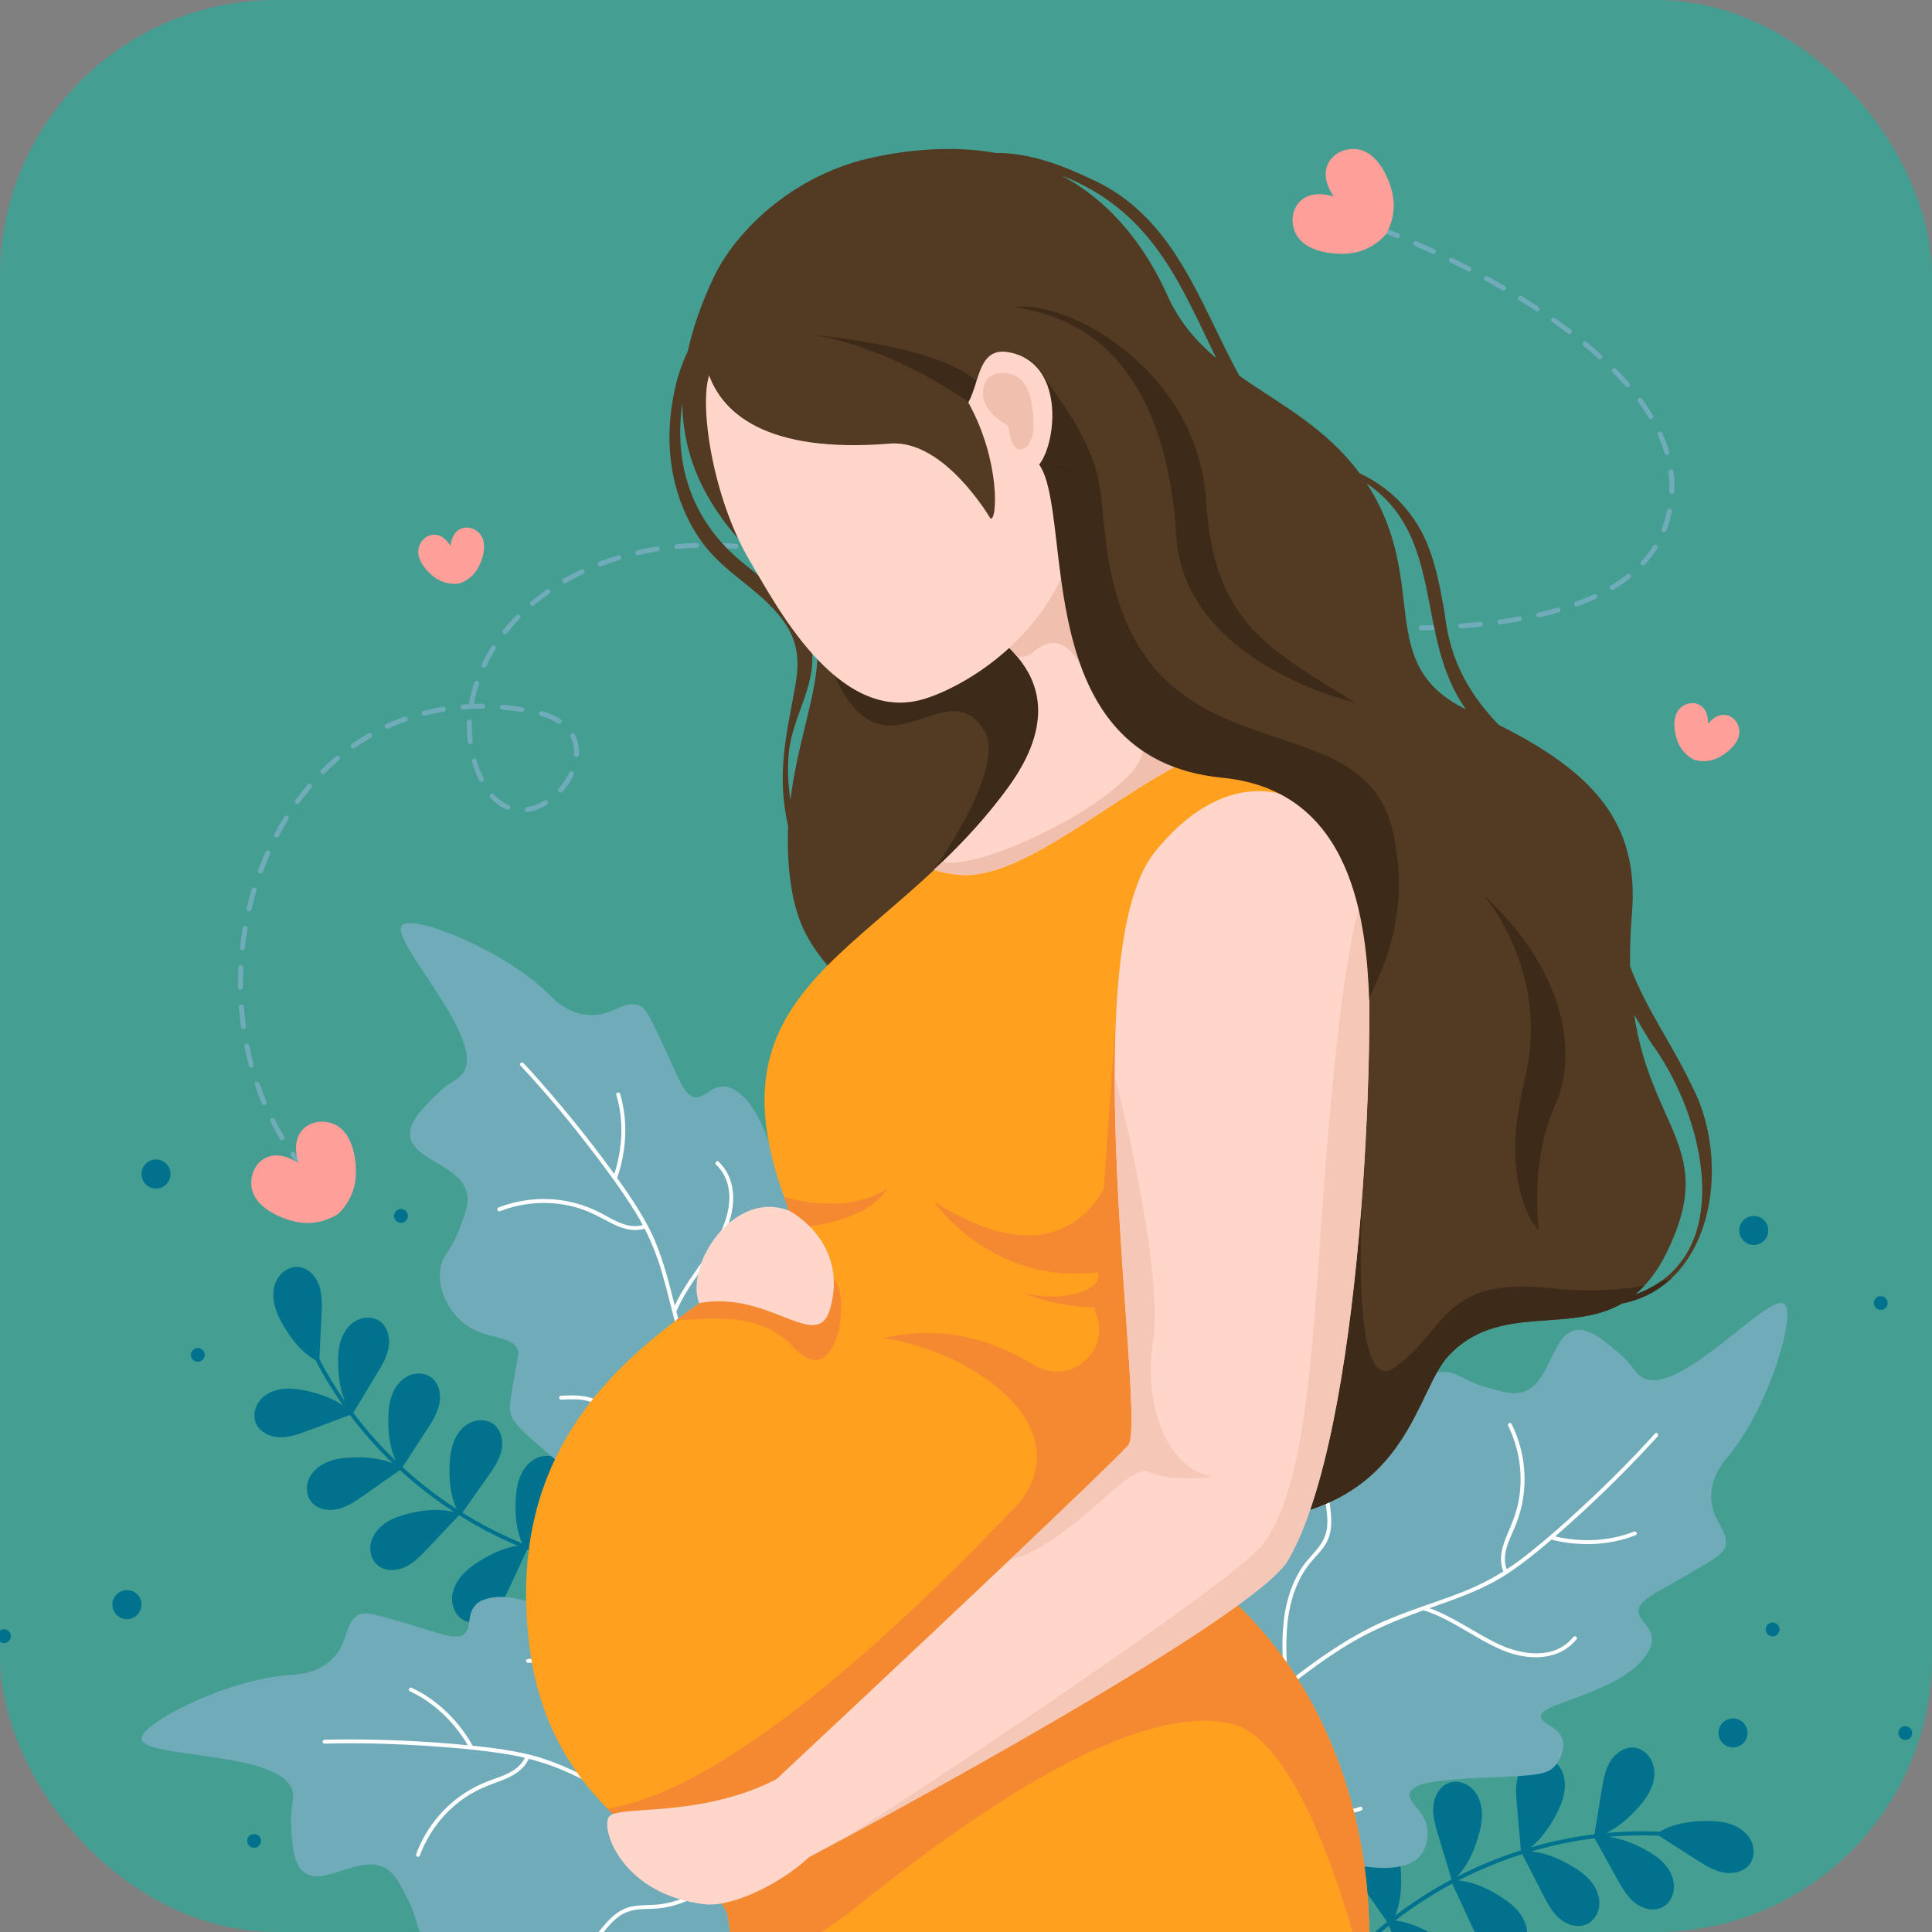 <svg width="48" height="48" viewBox="0 0 48 48" fill="none" xmlns="http://www.w3.org/2000/svg">
<rect x="0" y="0" width="48" height="48" fill="#808080" stroke="none"/>
<g clip-path="url(#clip0_82_33861)">
<rect width="48" height="48" rx="6.857" fill="#459E92"/>
<path d="M8.068 29.668C8.052 29.668 8.037 29.663 8.025 29.651C7.966 29.593 7.909 29.535 7.852 29.475C7.842 29.463 7.836 29.448 7.837 29.432C7.838 29.417 7.845 29.402 7.856 29.391C7.867 29.38 7.882 29.374 7.898 29.374C7.914 29.374 7.929 29.38 7.94 29.391C7.996 29.45 8.053 29.507 8.111 29.564C8.119 29.572 8.125 29.583 8.128 29.595C8.13 29.607 8.129 29.619 8.125 29.63C8.12 29.642 8.112 29.651 8.102 29.658C8.092 29.665 8.08 29.668 8.068 29.668ZM7.571 29.127C7.562 29.127 7.553 29.125 7.545 29.121C7.537 29.117 7.53 29.112 7.524 29.105C7.419 28.977 7.32 28.846 7.224 28.711C7.215 28.698 7.211 28.681 7.214 28.665C7.217 28.649 7.226 28.635 7.239 28.626C7.253 28.616 7.269 28.613 7.285 28.616C7.301 28.618 7.315 28.627 7.324 28.641C7.418 28.773 7.516 28.902 7.619 29.027C7.626 29.036 7.631 29.047 7.632 29.058C7.633 29.07 7.632 29.082 7.627 29.092C7.622 29.103 7.614 29.111 7.604 29.118C7.594 29.124 7.583 29.127 7.571 29.127ZM7.007 28.326C6.996 28.326 6.986 28.324 6.977 28.318C6.968 28.313 6.96 28.306 6.954 28.297C6.87 28.155 6.79 28.011 6.715 27.864C6.708 27.85 6.707 27.833 6.712 27.818C6.717 27.803 6.728 27.79 6.742 27.783C6.757 27.776 6.773 27.774 6.788 27.779C6.804 27.784 6.816 27.795 6.824 27.809C6.897 27.953 6.976 28.095 7.059 28.234C7.065 28.243 7.068 28.253 7.068 28.264C7.068 28.275 7.065 28.286 7.06 28.295C7.055 28.305 7.047 28.312 7.038 28.318C7.028 28.323 7.018 28.326 7.007 28.326ZM6.563 27.453C6.551 27.453 6.539 27.45 6.529 27.443C6.519 27.436 6.511 27.427 6.507 27.416C6.443 27.264 6.384 27.11 6.33 26.954C6.327 26.947 6.326 26.939 6.326 26.93C6.327 26.922 6.329 26.915 6.332 26.907C6.336 26.9 6.341 26.894 6.347 26.888C6.353 26.883 6.36 26.879 6.368 26.876C6.375 26.873 6.383 26.872 6.391 26.873C6.399 26.873 6.407 26.875 6.414 26.879C6.422 26.883 6.428 26.888 6.433 26.894C6.439 26.9 6.443 26.907 6.445 26.914C6.498 27.067 6.556 27.219 6.619 27.368C6.623 27.377 6.625 27.387 6.624 27.398C6.623 27.408 6.619 27.417 6.614 27.426C6.608 27.434 6.601 27.441 6.592 27.446C6.583 27.451 6.573 27.453 6.563 27.453ZM6.244 26.527C6.23 26.527 6.217 26.523 6.206 26.514C6.196 26.506 6.188 26.495 6.185 26.482C6.141 26.323 6.103 26.163 6.071 26.001C6.069 25.993 6.069 25.985 6.071 25.977C6.072 25.969 6.075 25.962 6.08 25.955C6.084 25.948 6.09 25.943 6.096 25.938C6.103 25.934 6.111 25.931 6.118 25.929C6.126 25.927 6.134 25.927 6.142 25.929C6.15 25.93 6.158 25.934 6.164 25.938C6.171 25.942 6.177 25.948 6.181 25.955C6.186 25.962 6.189 25.969 6.19 25.977C6.223 26.136 6.26 26.295 6.302 26.45C6.305 26.459 6.305 26.468 6.303 26.478C6.302 26.487 6.298 26.495 6.292 26.503C6.286 26.51 6.279 26.516 6.271 26.521C6.262 26.525 6.253 26.527 6.244 26.527ZM6.049 25.567C6.018 25.567 5.992 25.545 5.988 25.514C5.966 25.351 5.948 25.187 5.936 25.023C5.935 25.007 5.94 24.991 5.951 24.979C5.961 24.966 5.976 24.959 5.993 24.957C6.001 24.957 6.009 24.958 6.016 24.96C6.024 24.963 6.031 24.967 6.037 24.972C6.043 24.977 6.048 24.984 6.052 24.991C6.055 24.998 6.057 25.006 6.058 25.014C6.07 25.175 6.087 25.338 6.109 25.497C6.11 25.506 6.11 25.515 6.107 25.523C6.105 25.532 6.1 25.539 6.095 25.546C6.089 25.552 6.082 25.558 6.074 25.561C6.066 25.565 6.057 25.567 6.049 25.567ZM5.976 24.59C5.96 24.59 5.944 24.583 5.933 24.572C5.921 24.561 5.915 24.546 5.915 24.529C5.913 24.365 5.916 24.2 5.923 24.035C5.924 24.019 5.932 24.004 5.944 23.993C5.956 23.983 5.971 23.977 5.987 23.977C6.004 23.978 6.019 23.985 6.03 23.997C6.041 24.009 6.046 24.025 6.046 24.041C6.038 24.203 6.035 24.366 6.037 24.528C6.037 24.536 6.036 24.544 6.033 24.551C6.03 24.559 6.025 24.566 6.02 24.571C6.014 24.577 6.007 24.582 6 24.585C5.993 24.588 5.985 24.59 5.977 24.59H5.976ZM6.023 23.611C6.014 23.611 6.006 23.609 5.998 23.605C5.99 23.602 5.983 23.597 5.977 23.59C5.972 23.584 5.967 23.576 5.965 23.568C5.962 23.56 5.961 23.552 5.962 23.543C5.98 23.38 6.003 23.215 6.03 23.054C6.033 23.038 6.042 23.023 6.055 23.014C6.068 23.005 6.085 23.001 6.101 23.004C6.117 23.006 6.131 23.015 6.14 23.029C6.15 23.042 6.153 23.058 6.151 23.074C6.124 23.233 6.101 23.395 6.084 23.556C6.08 23.587 6.054 23.611 6.023 23.611ZM6.188 22.644C6.178 22.644 6.169 22.642 6.161 22.638C6.153 22.634 6.145 22.628 6.14 22.621C6.134 22.614 6.13 22.605 6.128 22.596C6.126 22.587 6.126 22.578 6.128 22.569C6.165 22.409 6.208 22.248 6.255 22.091C6.26 22.076 6.271 22.064 6.285 22.056C6.299 22.049 6.316 22.047 6.331 22.052C6.346 22.056 6.359 22.067 6.367 22.081C6.375 22.095 6.377 22.111 6.372 22.127C6.326 22.282 6.284 22.439 6.247 22.597C6.244 22.61 6.236 22.622 6.225 22.631C6.215 22.639 6.201 22.644 6.188 22.644ZM6.469 21.705C6.46 21.705 6.45 21.703 6.441 21.698C6.432 21.694 6.425 21.687 6.419 21.679C6.414 21.671 6.41 21.661 6.409 21.652C6.408 21.642 6.409 21.632 6.412 21.623C6.469 21.468 6.532 21.315 6.599 21.165C6.602 21.157 6.607 21.151 6.612 21.145C6.618 21.14 6.625 21.135 6.633 21.132C6.64 21.129 6.648 21.128 6.656 21.128C6.664 21.128 6.672 21.13 6.68 21.133C6.687 21.137 6.694 21.141 6.699 21.147C6.705 21.153 6.709 21.16 6.712 21.168C6.715 21.175 6.716 21.183 6.716 21.191C6.716 21.199 6.714 21.207 6.71 21.214C6.644 21.363 6.583 21.513 6.527 21.665C6.522 21.677 6.515 21.687 6.504 21.694C6.494 21.701 6.482 21.705 6.469 21.705ZM6.869 20.81C6.859 20.81 6.848 20.807 6.839 20.802C6.83 20.797 6.822 20.789 6.817 20.78C6.811 20.771 6.808 20.761 6.808 20.75C6.808 20.74 6.81 20.729 6.815 20.72C6.892 20.574 6.974 20.431 7.062 20.291C7.066 20.284 7.071 20.278 7.078 20.273C7.084 20.269 7.092 20.265 7.1 20.264C7.107 20.262 7.115 20.262 7.123 20.263C7.131 20.264 7.139 20.267 7.146 20.271C7.153 20.275 7.158 20.281 7.163 20.288C7.168 20.294 7.171 20.301 7.173 20.309C7.175 20.317 7.175 20.325 7.174 20.333C7.172 20.341 7.17 20.349 7.165 20.355C7.08 20.493 6.999 20.634 6.923 20.777C6.918 20.787 6.91 20.795 6.901 20.801C6.891 20.806 6.88 20.81 6.869 20.81ZM13.1 20.175C13.084 20.175 13.069 20.17 13.058 20.159C13.047 20.148 13.04 20.134 13.039 20.119C13.037 20.103 13.042 20.088 13.052 20.076C13.062 20.064 13.075 20.056 13.091 20.054C13.236 20.032 13.381 19.977 13.524 19.891C13.537 19.882 13.554 19.88 13.57 19.883C13.586 19.887 13.599 19.897 13.608 19.911C13.616 19.925 13.619 19.942 13.615 19.957C13.611 19.973 13.601 19.987 13.587 19.995C13.431 20.09 13.27 20.151 13.109 20.175C13.106 20.175 13.103 20.175 13.1 20.175ZM12.619 20.121C12.611 20.121 12.603 20.119 12.596 20.116C12.444 20.055 12.305 19.953 12.181 19.814C12.17 19.802 12.165 19.786 12.166 19.77C12.167 19.754 12.174 19.738 12.186 19.728C12.198 19.717 12.214 19.711 12.23 19.712C12.246 19.713 12.262 19.721 12.272 19.733C12.383 19.858 12.508 19.949 12.642 20.003C12.655 20.009 12.666 20.018 12.673 20.031C12.679 20.043 12.682 20.058 12.679 20.072C12.676 20.086 12.669 20.098 12.658 20.107C12.647 20.116 12.633 20.121 12.619 20.121ZM7.387 19.977C7.376 19.977 7.365 19.974 7.355 19.968C7.346 19.962 7.338 19.954 7.333 19.944C7.328 19.934 7.326 19.923 7.326 19.912C7.327 19.9 7.331 19.89 7.338 19.88C7.435 19.747 7.537 19.617 7.644 19.491C7.649 19.485 7.656 19.48 7.663 19.477C7.67 19.473 7.678 19.471 7.686 19.47C7.694 19.47 7.702 19.471 7.71 19.473C7.717 19.476 7.724 19.479 7.73 19.485C7.736 19.49 7.741 19.496 7.745 19.503C7.749 19.511 7.751 19.518 7.752 19.526C7.752 19.534 7.751 19.542 7.749 19.55C7.746 19.558 7.742 19.565 7.737 19.571C7.632 19.694 7.532 19.821 7.437 19.952C7.431 19.96 7.424 19.966 7.415 19.971C7.406 19.975 7.397 19.977 7.387 19.977ZM13.929 19.689C13.917 19.689 13.906 19.686 13.896 19.679C13.886 19.673 13.878 19.664 13.873 19.653C13.868 19.642 13.867 19.63 13.868 19.619C13.87 19.607 13.876 19.596 13.883 19.587C13.99 19.467 14.078 19.335 14.143 19.195C14.15 19.18 14.163 19.17 14.178 19.164C14.193 19.159 14.209 19.16 14.223 19.167C14.238 19.174 14.249 19.186 14.255 19.2C14.26 19.215 14.26 19.232 14.254 19.246C14.184 19.397 14.09 19.539 13.975 19.669C13.969 19.675 13.962 19.68 13.954 19.684C13.946 19.687 13.938 19.689 13.929 19.689ZM11.961 19.425C11.938 19.425 11.917 19.412 11.906 19.391C11.832 19.241 11.771 19.085 11.724 18.925C11.721 18.918 11.721 18.909 11.721 18.901C11.722 18.893 11.725 18.886 11.729 18.879C11.732 18.872 11.738 18.865 11.744 18.86C11.75 18.855 11.757 18.852 11.765 18.849C11.773 18.847 11.781 18.846 11.789 18.847C11.796 18.848 11.804 18.85 11.811 18.854C11.818 18.858 11.825 18.863 11.83 18.869C11.835 18.876 11.838 18.883 11.841 18.89C11.886 19.044 11.945 19.193 12.015 19.337C12.02 19.346 12.022 19.356 12.022 19.367C12.021 19.377 12.018 19.387 12.013 19.396C12.007 19.405 11.999 19.412 11.99 19.417C11.981 19.422 11.971 19.425 11.961 19.425ZM8.023 19.232C8.011 19.232 7.999 19.228 7.989 19.222C7.979 19.215 7.971 19.205 7.967 19.194C7.962 19.183 7.961 19.171 7.963 19.159C7.965 19.147 7.971 19.136 7.98 19.128C8.097 19.011 8.218 18.899 8.344 18.792C8.35 18.787 8.357 18.783 8.365 18.781C8.373 18.778 8.381 18.777 8.389 18.778C8.397 18.779 8.404 18.781 8.412 18.785C8.419 18.788 8.425 18.793 8.43 18.799C8.435 18.806 8.439 18.813 8.442 18.82C8.444 18.828 8.445 18.836 8.444 18.844C8.444 18.852 8.442 18.86 8.438 18.867C8.434 18.874 8.429 18.88 8.423 18.886C8.3 18.99 8.181 19.1 8.066 19.214C8.061 19.22 8.054 19.224 8.046 19.227C8.039 19.23 8.031 19.232 8.023 19.232ZM14.323 18.811L14.319 18.81C14.303 18.809 14.288 18.802 14.277 18.79C14.267 18.778 14.261 18.762 14.262 18.746C14.263 18.727 14.264 18.708 14.264 18.69C14.264 18.549 14.233 18.42 14.172 18.303C14.165 18.289 14.164 18.273 14.169 18.258C14.174 18.243 14.185 18.23 14.199 18.223C14.213 18.215 14.229 18.214 14.245 18.218C14.26 18.223 14.273 18.233 14.28 18.247C14.35 18.381 14.386 18.53 14.386 18.69C14.386 18.711 14.385 18.732 14.384 18.753C14.383 18.768 14.376 18.783 14.365 18.794C14.354 18.805 14.339 18.811 14.323 18.811ZM8.771 18.6C8.758 18.601 8.745 18.596 8.735 18.589C8.724 18.581 8.716 18.57 8.712 18.558C8.709 18.546 8.709 18.532 8.713 18.52C8.717 18.508 8.725 18.497 8.735 18.489C8.87 18.394 9.009 18.305 9.152 18.222C9.159 18.218 9.166 18.215 9.174 18.214C9.182 18.213 9.19 18.214 9.198 18.216C9.206 18.218 9.213 18.221 9.22 18.226C9.226 18.231 9.231 18.237 9.235 18.244C9.239 18.251 9.242 18.259 9.243 18.267C9.244 18.275 9.244 18.283 9.242 18.291C9.24 18.298 9.236 18.306 9.231 18.312C9.226 18.318 9.22 18.324 9.213 18.328C9.074 18.409 8.938 18.496 8.806 18.589C8.796 18.596 8.783 18.6 8.771 18.6ZM11.683 18.489C11.668 18.489 11.653 18.484 11.642 18.474C11.631 18.464 11.624 18.451 11.622 18.436C11.602 18.27 11.595 18.104 11.602 17.937C11.602 17.921 11.61 17.906 11.621 17.895C11.633 17.884 11.649 17.878 11.665 17.878C11.673 17.878 11.681 17.88 11.688 17.884C11.696 17.887 11.702 17.892 11.708 17.898C11.713 17.904 11.717 17.91 11.72 17.918C11.723 17.926 11.724 17.934 11.724 17.942C11.718 18.102 11.724 18.262 11.744 18.421C11.745 18.43 11.744 18.438 11.741 18.447C11.739 18.455 11.734 18.462 11.729 18.469C11.723 18.475 11.716 18.481 11.708 18.484C11.7 18.488 11.691 18.489 11.683 18.489ZM9.617 18.11C9.603 18.11 9.589 18.105 9.579 18.096C9.568 18.088 9.56 18.075 9.557 18.062C9.554 18.048 9.556 18.034 9.562 18.022C9.568 18.009 9.578 17.999 9.591 17.993C9.741 17.924 9.894 17.861 10.049 17.806C10.065 17.8 10.081 17.801 10.096 17.808C10.111 17.815 10.122 17.828 10.127 17.843C10.133 17.858 10.132 17.875 10.125 17.89C10.118 17.904 10.105 17.915 10.09 17.921C9.938 17.975 9.789 18.036 9.642 18.104C9.634 18.108 9.625 18.11 9.617 18.11ZM13.896 17.982C13.884 17.982 13.873 17.979 13.862 17.972C13.744 17.894 13.599 17.831 13.432 17.785C13.425 17.782 13.417 17.779 13.411 17.774C13.405 17.769 13.399 17.763 13.395 17.756C13.392 17.749 13.389 17.741 13.388 17.733C13.387 17.725 13.388 17.717 13.39 17.709C13.392 17.701 13.396 17.694 13.401 17.688C13.406 17.682 13.412 17.676 13.419 17.672C13.426 17.668 13.434 17.666 13.441 17.665C13.449 17.664 13.457 17.665 13.465 17.667C13.644 17.717 13.8 17.785 13.929 17.87C13.94 17.877 13.949 17.888 13.953 17.9C13.958 17.913 13.958 17.926 13.954 17.939C13.951 17.951 13.943 17.962 13.932 17.97C13.922 17.978 13.909 17.982 13.896 17.982ZM10.538 17.782C10.523 17.782 10.509 17.776 10.497 17.766C10.486 17.756 10.479 17.743 10.477 17.728C10.475 17.713 10.479 17.698 10.487 17.686C10.496 17.674 10.508 17.665 10.523 17.661C10.683 17.62 10.844 17.587 11.007 17.56C11.023 17.558 11.04 17.561 11.053 17.571C11.066 17.58 11.075 17.595 11.077 17.611C11.08 17.627 11.076 17.643 11.067 17.656C11.057 17.669 11.043 17.678 11.027 17.681C10.868 17.707 10.71 17.74 10.553 17.779C10.548 17.781 10.543 17.782 10.538 17.782ZM12.969 17.69C12.965 17.69 12.962 17.69 12.959 17.689C12.799 17.664 12.638 17.644 12.477 17.631C12.469 17.63 12.461 17.628 12.454 17.624C12.447 17.62 12.441 17.615 12.435 17.609C12.43 17.603 12.426 17.596 12.424 17.588C12.421 17.581 12.421 17.572 12.421 17.564C12.422 17.556 12.424 17.549 12.428 17.541C12.432 17.534 12.437 17.528 12.443 17.523C12.449 17.518 12.456 17.514 12.464 17.511C12.471 17.509 12.479 17.508 12.487 17.509C12.649 17.523 12.814 17.543 12.978 17.569C12.993 17.571 13.007 17.579 13.017 17.591C13.026 17.603 13.031 17.618 13.03 17.634C13.028 17.649 13.021 17.663 13.01 17.674C12.999 17.684 12.984 17.69 12.969 17.69ZM11.503 17.624C11.487 17.624 11.472 17.618 11.46 17.607C11.449 17.596 11.442 17.581 11.441 17.565C11.441 17.549 11.446 17.534 11.457 17.522C11.468 17.51 11.483 17.503 11.499 17.502C11.556 17.498 11.613 17.494 11.67 17.492C11.665 17.485 11.661 17.477 11.658 17.468C11.656 17.459 11.656 17.45 11.658 17.442C11.688 17.278 11.73 17.117 11.783 16.96C11.785 16.952 11.789 16.945 11.794 16.939C11.8 16.933 11.806 16.928 11.813 16.924C11.82 16.921 11.828 16.919 11.836 16.918C11.844 16.917 11.852 16.919 11.86 16.921C11.867 16.924 11.875 16.927 11.881 16.933C11.887 16.938 11.892 16.944 11.895 16.952C11.899 16.959 11.901 16.967 11.902 16.975C11.902 16.983 11.901 16.991 11.899 16.998C11.848 17.151 11.807 17.306 11.778 17.464C11.776 17.473 11.773 17.481 11.768 17.488C11.827 17.486 11.887 17.485 11.947 17.485L11.993 17.485C12.001 17.486 12.009 17.487 12.017 17.49C12.024 17.493 12.031 17.498 12.036 17.504C12.042 17.509 12.046 17.516 12.05 17.523C12.053 17.531 12.054 17.539 12.054 17.547C12.054 17.555 12.052 17.563 12.049 17.57C12.046 17.578 12.042 17.584 12.036 17.59C12.03 17.596 12.024 17.6 12.016 17.603C12.009 17.606 12.001 17.608 11.993 17.608H11.992L11.947 17.608C11.799 17.608 11.651 17.613 11.503 17.624ZM12.024 16.586C12.014 16.586 12.004 16.584 11.995 16.579C11.986 16.574 11.978 16.566 11.973 16.558C11.967 16.549 11.964 16.539 11.963 16.529C11.963 16.518 11.965 16.508 11.969 16.499C12.041 16.349 12.121 16.204 12.21 16.064C12.214 16.057 12.22 16.051 12.226 16.047C12.233 16.042 12.24 16.039 12.248 16.037C12.256 16.035 12.264 16.035 12.272 16.037C12.28 16.038 12.287 16.041 12.294 16.045C12.301 16.049 12.307 16.055 12.312 16.061C12.316 16.068 12.319 16.075 12.321 16.083C12.323 16.091 12.323 16.099 12.322 16.107C12.32 16.115 12.318 16.122 12.313 16.129C12.227 16.265 12.149 16.406 12.08 16.552C12.075 16.562 12.067 16.571 12.057 16.577C12.047 16.583 12.036 16.586 12.024 16.586ZM12.545 15.758C12.534 15.758 12.523 15.755 12.513 15.749C12.503 15.743 12.495 15.734 12.49 15.724C12.485 15.713 12.483 15.702 12.485 15.691C12.486 15.679 12.49 15.668 12.497 15.659C12.6 15.53 12.71 15.406 12.825 15.287C12.831 15.281 12.838 15.277 12.845 15.274C12.852 15.271 12.86 15.269 12.868 15.269C12.876 15.269 12.884 15.27 12.892 15.273C12.899 15.276 12.906 15.28 12.912 15.286C12.918 15.292 12.922 15.298 12.925 15.306C12.928 15.313 12.93 15.321 12.93 15.329C12.93 15.337 12.929 15.345 12.926 15.352C12.923 15.36 12.918 15.367 12.913 15.372C12.8 15.488 12.694 15.609 12.593 15.735C12.588 15.742 12.58 15.748 12.572 15.752C12.564 15.756 12.555 15.758 12.545 15.758ZM34.661 15.669C34.55 15.669 34.44 15.669 34.329 15.667C34.321 15.667 34.313 15.665 34.306 15.662C34.299 15.659 34.292 15.655 34.286 15.649C34.281 15.643 34.276 15.636 34.273 15.629C34.27 15.621 34.269 15.614 34.269 15.605C34.269 15.572 34.297 15.543 34.331 15.545C34.495 15.547 34.658 15.548 34.82 15.547H34.82C34.837 15.546 34.852 15.553 34.864 15.564C34.875 15.576 34.882 15.591 34.882 15.607C34.882 15.624 34.875 15.639 34.864 15.651C34.852 15.662 34.837 15.669 34.821 15.669C34.768 15.669 34.714 15.669 34.661 15.669ZM35.311 15.661C35.294 15.661 35.279 15.655 35.267 15.644C35.255 15.633 35.249 15.617 35.249 15.601C35.248 15.585 35.255 15.569 35.266 15.557C35.277 15.546 35.293 15.539 35.309 15.539C35.474 15.535 35.639 15.529 35.798 15.521C35.806 15.521 35.814 15.522 35.821 15.525C35.829 15.527 35.836 15.531 35.842 15.537C35.848 15.542 35.852 15.549 35.856 15.556C35.859 15.563 35.861 15.571 35.862 15.579C35.862 15.587 35.861 15.595 35.858 15.603C35.855 15.61 35.851 15.617 35.846 15.623C35.84 15.629 35.834 15.634 35.827 15.637C35.819 15.641 35.812 15.643 35.803 15.643C35.64 15.651 35.476 15.657 35.312 15.661H35.311ZM33.84 15.658L33.838 15.658C33.676 15.653 33.512 15.648 33.347 15.641C33.339 15.64 33.331 15.638 33.324 15.635C33.317 15.632 33.31 15.627 33.305 15.621C33.3 15.615 33.295 15.608 33.292 15.601C33.29 15.593 33.288 15.585 33.289 15.577C33.289 15.569 33.291 15.561 33.294 15.554C33.298 15.546 33.303 15.54 33.308 15.534C33.314 15.529 33.321 15.525 33.329 15.522C33.336 15.519 33.344 15.518 33.352 15.518C33.517 15.525 33.68 15.531 33.842 15.536C33.857 15.537 33.872 15.543 33.883 15.555C33.893 15.566 33.899 15.582 33.899 15.597C33.899 15.613 33.892 15.628 33.882 15.639C33.87 15.65 33.856 15.657 33.84 15.658ZM32.86 15.617L32.857 15.617C32.693 15.608 32.53 15.598 32.366 15.587C32.351 15.585 32.336 15.578 32.326 15.566C32.316 15.554 32.31 15.538 32.312 15.522C32.313 15.506 32.32 15.492 32.331 15.481C32.343 15.47 32.359 15.465 32.374 15.465C32.538 15.476 32.701 15.486 32.863 15.495C32.879 15.496 32.894 15.503 32.905 15.514C32.916 15.526 32.921 15.542 32.921 15.557C32.92 15.573 32.914 15.588 32.903 15.599C32.891 15.611 32.876 15.617 32.86 15.617ZM36.29 15.614C36.274 15.614 36.259 15.607 36.248 15.596C36.236 15.585 36.23 15.57 36.229 15.555C36.228 15.539 36.234 15.524 36.245 15.512C36.255 15.5 36.27 15.493 36.285 15.492C36.451 15.479 36.614 15.465 36.772 15.449C36.78 15.448 36.788 15.449 36.796 15.451C36.803 15.453 36.811 15.457 36.817 15.462C36.823 15.467 36.828 15.474 36.832 15.481C36.836 15.488 36.838 15.495 36.839 15.503C36.84 15.511 36.839 15.52 36.837 15.527C36.834 15.535 36.831 15.542 36.826 15.548C36.821 15.554 36.814 15.56 36.807 15.563C36.8 15.567 36.792 15.57 36.785 15.57C36.621 15.587 36.458 15.601 36.294 15.614L36.29 15.614ZM31.881 15.552L31.877 15.552C31.713 15.539 31.55 15.525 31.387 15.511C31.371 15.51 31.356 15.502 31.346 15.49C31.335 15.477 31.33 15.461 31.332 15.445C31.333 15.429 31.341 15.414 31.353 15.404C31.366 15.393 31.382 15.388 31.398 15.39C31.561 15.404 31.724 15.417 31.886 15.43C31.902 15.431 31.917 15.438 31.927 15.45C31.938 15.462 31.943 15.477 31.943 15.493C31.942 15.509 31.935 15.524 31.924 15.535C31.912 15.546 31.897 15.552 31.881 15.552ZM37.265 15.512C37.249 15.513 37.234 15.507 37.223 15.496C37.212 15.486 37.205 15.471 37.204 15.456C37.203 15.44 37.208 15.425 37.217 15.413C37.227 15.401 37.241 15.393 37.257 15.391C37.422 15.368 37.584 15.343 37.739 15.315C37.747 15.314 37.755 15.314 37.763 15.316C37.77 15.318 37.778 15.321 37.784 15.325C37.791 15.33 37.797 15.336 37.801 15.343C37.805 15.349 37.808 15.357 37.809 15.365C37.811 15.373 37.811 15.381 37.809 15.389C37.807 15.397 37.804 15.404 37.799 15.411C37.795 15.417 37.789 15.423 37.782 15.427C37.776 15.431 37.768 15.434 37.76 15.436C37.604 15.463 37.44 15.489 37.273 15.512C37.27 15.512 37.268 15.512 37.265 15.512ZM30.904 15.467C30.902 15.467 30.9 15.466 30.898 15.466C30.736 15.451 30.573 15.434 30.41 15.417C30.402 15.416 30.394 15.414 30.387 15.41C30.38 15.406 30.374 15.401 30.369 15.395C30.364 15.389 30.36 15.381 30.358 15.374C30.355 15.366 30.355 15.358 30.355 15.35C30.356 15.342 30.359 15.334 30.363 15.327C30.366 15.32 30.372 15.314 30.378 15.309C30.384 15.304 30.391 15.3 30.399 15.298C30.407 15.295 30.415 15.295 30.423 15.296C30.585 15.313 30.748 15.329 30.91 15.345C30.926 15.346 30.941 15.353 30.951 15.365C30.962 15.377 30.968 15.393 30.967 15.409C30.966 15.424 30.959 15.439 30.947 15.45C30.936 15.461 30.92 15.467 30.904 15.467ZM29.929 15.364C29.926 15.364 29.924 15.364 29.922 15.364C29.759 15.346 29.596 15.327 29.433 15.307C29.425 15.306 29.418 15.304 29.411 15.3C29.404 15.296 29.397 15.291 29.392 15.284C29.387 15.278 29.384 15.271 29.382 15.263C29.38 15.255 29.379 15.247 29.38 15.239C29.382 15.223 29.39 15.209 29.403 15.199C29.416 15.189 29.432 15.184 29.448 15.186C29.61 15.205 29.773 15.224 29.936 15.243C29.951 15.244 29.965 15.252 29.976 15.264C29.986 15.276 29.991 15.291 29.99 15.307C29.989 15.322 29.982 15.337 29.971 15.348C29.959 15.359 29.944 15.364 29.929 15.364ZM38.23 15.34C38.215 15.34 38.2 15.335 38.189 15.325C38.178 15.315 38.171 15.301 38.169 15.286C38.167 15.271 38.171 15.256 38.18 15.243C38.189 15.231 38.202 15.223 38.216 15.219C38.379 15.183 38.537 15.142 38.688 15.099C38.696 15.097 38.704 15.096 38.712 15.097C38.72 15.098 38.727 15.101 38.734 15.104C38.741 15.108 38.748 15.114 38.753 15.12C38.758 15.126 38.761 15.133 38.764 15.141C38.766 15.149 38.766 15.157 38.765 15.165C38.764 15.173 38.762 15.181 38.758 15.188C38.754 15.194 38.749 15.201 38.743 15.206C38.736 15.211 38.729 15.214 38.721 15.217C38.563 15.262 38.404 15.302 38.243 15.339C38.239 15.34 38.234 15.34 38.23 15.34ZM28.953 15.248C28.951 15.248 28.948 15.248 28.945 15.247C28.783 15.227 28.621 15.206 28.459 15.184C28.451 15.183 28.443 15.181 28.436 15.177C28.429 15.173 28.423 15.167 28.418 15.161C28.413 15.155 28.41 15.147 28.408 15.14C28.406 15.132 28.405 15.124 28.406 15.116C28.407 15.108 28.41 15.1 28.414 15.093C28.418 15.086 28.423 15.08 28.429 15.075C28.436 15.07 28.443 15.067 28.451 15.065C28.459 15.063 28.467 15.062 28.475 15.063C28.637 15.085 28.799 15.106 28.961 15.126C28.976 15.128 28.99 15.136 29 15.148C29.01 15.16 29.015 15.175 29.014 15.191C29.013 15.206 29.006 15.221 28.995 15.231C28.984 15.242 28.969 15.248 28.953 15.248ZM27.981 15.119C27.978 15.119 27.976 15.119 27.973 15.119C27.811 15.096 27.649 15.074 27.488 15.051C27.48 15.05 27.472 15.047 27.465 15.043C27.458 15.039 27.452 15.034 27.447 15.027C27.442 15.021 27.438 15.013 27.436 15.005C27.434 14.998 27.434 14.989 27.435 14.981C27.436 14.973 27.439 14.966 27.443 14.959C27.447 14.952 27.453 14.946 27.459 14.941C27.466 14.936 27.473 14.933 27.481 14.931C27.489 14.929 27.497 14.928 27.505 14.93C27.666 14.953 27.828 14.976 27.989 14.998C28.005 15 28.018 15.008 28.028 15.02C28.038 15.032 28.042 15.047 28.041 15.062C28.04 15.078 28.034 15.092 28.022 15.103C28.011 15.113 27.997 15.119 27.981 15.119ZM39.171 15.069C39.157 15.069 39.143 15.064 39.132 15.054C39.12 15.045 39.113 15.032 39.111 15.018C39.108 15.004 39.111 14.989 39.118 14.977C39.125 14.964 39.137 14.955 39.15 14.95C39.302 14.895 39.452 14.834 39.599 14.767C39.613 14.761 39.63 14.761 39.644 14.766C39.659 14.772 39.671 14.783 39.677 14.798C39.684 14.812 39.685 14.828 39.68 14.843C39.675 14.858 39.664 14.87 39.65 14.878C39.5 14.946 39.347 15.009 39.192 15.065C39.185 15.067 39.178 15.069 39.171 15.069ZM13.228 15.057C13.215 15.057 13.203 15.053 13.193 15.046C13.182 15.039 13.174 15.029 13.17 15.017C13.166 15.005 13.165 14.992 13.168 14.98C13.172 14.968 13.178 14.957 13.188 14.949C13.314 14.843 13.445 14.742 13.58 14.647C13.587 14.642 13.594 14.639 13.602 14.637C13.61 14.635 13.618 14.635 13.626 14.637C13.634 14.638 13.641 14.641 13.648 14.645C13.655 14.649 13.661 14.655 13.665 14.662C13.67 14.668 13.673 14.676 13.675 14.684C13.677 14.691 13.677 14.699 13.676 14.707C13.674 14.715 13.671 14.723 13.667 14.729C13.663 14.736 13.657 14.742 13.651 14.747C13.518 14.839 13.39 14.938 13.267 15.043C13.256 15.052 13.242 15.057 13.228 15.057ZM27.011 14.981C27.008 14.981 27.005 14.98 27.002 14.98C26.84 14.956 26.678 14.932 26.517 14.908C26.501 14.905 26.486 14.896 26.477 14.883C26.467 14.87 26.463 14.854 26.466 14.838C26.468 14.822 26.477 14.807 26.49 14.798C26.503 14.788 26.519 14.784 26.535 14.787C26.696 14.811 26.858 14.835 27.02 14.859C27.035 14.861 27.049 14.869 27.059 14.881C27.069 14.893 27.073 14.909 27.072 14.924C27.071 14.94 27.064 14.954 27.053 14.964C27.041 14.975 27.027 14.981 27.011 14.981ZM26.041 14.834C26.038 14.834 26.035 14.834 26.032 14.833C25.869 14.808 25.708 14.782 25.547 14.757C25.531 14.754 25.517 14.745 25.507 14.732C25.498 14.719 25.494 14.703 25.496 14.687C25.499 14.671 25.508 14.656 25.521 14.647C25.534 14.637 25.55 14.634 25.566 14.636C25.727 14.662 25.888 14.687 26.051 14.712C26.066 14.715 26.079 14.723 26.089 14.735C26.098 14.747 26.103 14.762 26.102 14.777C26.1 14.792 26.093 14.807 26.082 14.817C26.071 14.828 26.056 14.834 26.041 14.834ZM25.072 14.68C25.069 14.68 25.066 14.68 25.063 14.679C24.9 14.653 24.739 14.627 24.578 14.6C24.562 14.598 24.548 14.589 24.539 14.576C24.529 14.562 24.525 14.546 24.528 14.53C24.531 14.514 24.539 14.5 24.553 14.49C24.566 14.481 24.582 14.477 24.598 14.48C24.758 14.506 24.92 14.532 25.082 14.559C25.097 14.561 25.111 14.569 25.12 14.581C25.13 14.593 25.135 14.608 25.134 14.624C25.132 14.639 25.125 14.653 25.114 14.664C25.103 14.674 25.088 14.68 25.072 14.68ZM40.058 14.656C40.045 14.656 40.032 14.651 40.021 14.643C40.01 14.635 40.003 14.624 39.999 14.611C39.995 14.598 39.996 14.584 40.001 14.572C40.006 14.559 40.015 14.549 40.027 14.542C40.165 14.46 40.298 14.369 40.424 14.27C40.437 14.261 40.453 14.256 40.469 14.258C40.485 14.26 40.499 14.268 40.509 14.281C40.519 14.293 40.523 14.309 40.522 14.325C40.52 14.341 40.512 14.356 40.5 14.366C40.369 14.469 40.232 14.562 40.089 14.647C40.08 14.653 40.069 14.656 40.058 14.656ZM24.104 14.521C24.101 14.521 24.098 14.521 24.094 14.52C23.932 14.493 23.77 14.466 23.61 14.44C23.603 14.438 23.595 14.436 23.588 14.431C23.581 14.427 23.576 14.421 23.571 14.415C23.566 14.408 23.563 14.401 23.561 14.393C23.559 14.385 23.559 14.377 23.56 14.369C23.562 14.361 23.564 14.354 23.569 14.347C23.573 14.34 23.579 14.334 23.585 14.33C23.592 14.325 23.599 14.322 23.607 14.32C23.615 14.318 23.623 14.318 23.631 14.319C23.79 14.346 23.952 14.373 24.114 14.4C24.13 14.402 24.143 14.41 24.153 14.422C24.162 14.435 24.167 14.45 24.166 14.465C24.164 14.48 24.157 14.495 24.146 14.505C24.135 14.515 24.12 14.521 24.104 14.521ZM14.028 14.494C14.015 14.494 14.002 14.49 13.991 14.482C13.98 14.473 13.973 14.462 13.969 14.449C13.966 14.436 13.967 14.422 13.972 14.41C13.977 14.397 13.986 14.387 13.998 14.38C14.14 14.297 14.286 14.22 14.435 14.15C14.443 14.146 14.45 14.144 14.459 14.144C14.467 14.143 14.475 14.145 14.482 14.147C14.49 14.15 14.497 14.154 14.503 14.159C14.509 14.165 14.513 14.171 14.517 14.178C14.52 14.186 14.522 14.194 14.523 14.202C14.523 14.21 14.522 14.218 14.519 14.225C14.517 14.233 14.512 14.24 14.507 14.246C14.502 14.252 14.495 14.257 14.488 14.26C14.342 14.329 14.199 14.405 14.059 14.486C14.049 14.491 14.039 14.494 14.028 14.494ZM23.137 14.359C23.134 14.359 23.13 14.359 23.127 14.358L22.643 14.277C22.627 14.274 22.613 14.265 22.605 14.252C22.596 14.239 22.592 14.223 22.595 14.207C22.597 14.191 22.606 14.177 22.619 14.168C22.631 14.159 22.647 14.154 22.663 14.157L23.147 14.238C23.162 14.241 23.175 14.249 23.185 14.261C23.194 14.273 23.199 14.288 23.197 14.303C23.196 14.319 23.189 14.333 23.178 14.343C23.167 14.354 23.152 14.359 23.137 14.359ZM22.169 14.197C22.166 14.197 22.163 14.196 22.159 14.196C21.995 14.168 21.834 14.141 21.675 14.115C21.668 14.114 21.66 14.111 21.653 14.106C21.646 14.102 21.64 14.097 21.636 14.09C21.631 14.084 21.628 14.076 21.626 14.068C21.624 14.061 21.624 14.053 21.625 14.045C21.628 14.029 21.637 14.014 21.65 14.005C21.663 13.995 21.68 13.992 21.695 13.994C21.854 14.021 22.016 14.048 22.179 14.075C22.194 14.078 22.208 14.086 22.217 14.098C22.226 14.11 22.231 14.125 22.229 14.14C22.228 14.156 22.221 14.17 22.21 14.18C22.199 14.19 22.185 14.196 22.169 14.197ZM14.912 14.073C14.898 14.073 14.884 14.068 14.873 14.059C14.862 14.05 14.854 14.037 14.852 14.023C14.849 14.009 14.852 13.995 14.859 13.982C14.866 13.97 14.877 13.96 14.89 13.955C15.044 13.896 15.2 13.843 15.358 13.795C15.366 13.793 15.374 13.792 15.382 13.793C15.39 13.794 15.398 13.796 15.405 13.8C15.412 13.804 15.418 13.809 15.423 13.815C15.428 13.822 15.432 13.829 15.434 13.836C15.436 13.844 15.437 13.852 15.436 13.86C15.435 13.868 15.433 13.876 15.429 13.883C15.426 13.89 15.42 13.896 15.414 13.901C15.408 13.906 15.401 13.91 15.393 13.912C15.238 13.959 15.085 14.011 14.934 14.069C14.927 14.072 14.919 14.073 14.912 14.073ZM40.821 14.048C40.809 14.048 40.798 14.044 40.788 14.038C40.778 14.031 40.77 14.022 40.765 14.011C40.761 14 40.759 13.988 40.761 13.977C40.763 13.965 40.768 13.954 40.776 13.945C40.885 13.828 40.982 13.701 41.068 13.567C41.072 13.56 41.077 13.554 41.084 13.549C41.09 13.545 41.098 13.541 41.106 13.54C41.114 13.538 41.122 13.538 41.13 13.539C41.138 13.54 41.145 13.543 41.152 13.548C41.159 13.552 41.164 13.558 41.169 13.564C41.174 13.571 41.177 13.578 41.179 13.586C41.181 13.594 41.181 13.602 41.179 13.61C41.178 13.618 41.175 13.625 41.171 13.632C41.081 13.773 40.98 13.905 40.866 14.028C40.861 14.034 40.854 14.039 40.846 14.043C40.838 14.046 40.83 14.048 40.821 14.048ZM21.201 14.036C21.198 14.036 21.195 14.036 21.192 14.035C21.026 14.008 20.865 13.982 20.707 13.957C20.7 13.955 20.692 13.953 20.685 13.948C20.678 13.944 20.672 13.939 20.668 13.932C20.663 13.926 20.66 13.918 20.658 13.911C20.656 13.903 20.655 13.895 20.657 13.887C20.658 13.879 20.661 13.871 20.665 13.864C20.669 13.858 20.675 13.852 20.681 13.847C20.688 13.842 20.695 13.839 20.703 13.837C20.711 13.835 20.719 13.835 20.727 13.836C20.884 13.861 21.046 13.887 21.211 13.914C21.226 13.917 21.24 13.925 21.249 13.937C21.258 13.949 21.263 13.964 21.262 13.98C21.261 13.995 21.254 14.009 21.242 14.019C21.231 14.03 21.217 14.036 21.201 14.036ZM20.232 13.882C20.229 13.882 20.226 13.881 20.223 13.881C20.062 13.856 19.9 13.832 19.738 13.808C19.722 13.806 19.708 13.797 19.698 13.784C19.688 13.771 19.684 13.755 19.687 13.739C19.689 13.723 19.698 13.709 19.71 13.699C19.723 13.689 19.74 13.685 19.756 13.687C19.912 13.71 20.075 13.734 20.242 13.76C20.257 13.762 20.27 13.77 20.28 13.782C20.29 13.794 20.294 13.81 20.293 13.825C20.292 13.84 20.285 13.855 20.274 13.865C20.262 13.876 20.248 13.882 20.232 13.882ZM15.849 13.791C15.834 13.791 15.82 13.785 15.809 13.775C15.797 13.765 15.79 13.752 15.788 13.736C15.787 13.722 15.791 13.706 15.8 13.694C15.808 13.682 15.821 13.673 15.836 13.67C15.997 13.634 16.159 13.603 16.321 13.578C16.329 13.577 16.337 13.577 16.345 13.579C16.353 13.581 16.36 13.584 16.367 13.589C16.373 13.594 16.379 13.6 16.383 13.607C16.387 13.613 16.39 13.621 16.391 13.629C16.392 13.637 16.392 13.645 16.39 13.653C16.388 13.661 16.385 13.668 16.38 13.674C16.375 13.681 16.369 13.686 16.363 13.691C16.356 13.695 16.348 13.697 16.34 13.699C16.179 13.724 16.019 13.754 15.863 13.789C15.858 13.79 15.854 13.791 15.849 13.791ZM19.261 13.742C19.258 13.742 19.256 13.741 19.253 13.741C19.091 13.72 18.929 13.7 18.767 13.681C18.759 13.681 18.751 13.678 18.744 13.674C18.737 13.67 18.731 13.665 18.726 13.659C18.721 13.653 18.717 13.645 18.715 13.638C18.713 13.63 18.712 13.622 18.713 13.614C18.714 13.606 18.716 13.598 18.72 13.591C18.724 13.584 18.729 13.578 18.736 13.573C18.742 13.568 18.749 13.564 18.757 13.562C18.765 13.56 18.773 13.559 18.781 13.56C18.93 13.577 19.095 13.597 19.269 13.62C19.284 13.622 19.299 13.63 19.309 13.642C19.319 13.654 19.323 13.669 19.323 13.684C19.322 13.7 19.314 13.715 19.303 13.725C19.292 13.736 19.277 13.742 19.261 13.742ZM16.817 13.64C16.801 13.64 16.786 13.634 16.774 13.623C16.763 13.612 16.756 13.597 16.756 13.581C16.755 13.566 16.76 13.55 16.771 13.538C16.781 13.527 16.796 13.519 16.811 13.518C16.973 13.503 17.139 13.493 17.304 13.488C17.339 13.486 17.366 13.513 17.367 13.547C17.367 13.563 17.361 13.579 17.35 13.591C17.339 13.602 17.324 13.61 17.308 13.61C17.145 13.615 16.982 13.625 16.823 13.639C16.821 13.64 16.819 13.64 16.817 13.64ZM18.285 13.634C18.284 13.634 18.282 13.634 18.28 13.634C18.118 13.621 17.954 13.613 17.794 13.609C17.786 13.608 17.779 13.607 17.771 13.604C17.764 13.6 17.757 13.596 17.752 13.59C17.746 13.584 17.742 13.577 17.739 13.57C17.736 13.562 17.735 13.554 17.735 13.546C17.736 13.512 17.764 13.485 17.797 13.487C17.96 13.491 18.125 13.499 18.29 13.512C18.306 13.514 18.32 13.521 18.33 13.533C18.341 13.545 18.346 13.56 18.346 13.576C18.345 13.591 18.338 13.606 18.327 13.617C18.316 13.628 18.301 13.634 18.285 13.634ZM41.34 13.225C41.33 13.225 41.32 13.223 41.312 13.218C41.303 13.213 41.295 13.207 41.29 13.198C41.284 13.19 41.281 13.181 41.279 13.171C41.278 13.161 41.28 13.151 41.283 13.142C41.341 12.993 41.386 12.84 41.417 12.683C41.42 12.667 41.43 12.653 41.443 12.644C41.457 12.635 41.473 12.632 41.489 12.635C41.505 12.638 41.519 12.648 41.528 12.661C41.537 12.675 41.54 12.691 41.537 12.707C41.505 12.871 41.458 13.031 41.397 13.186C41.392 13.198 41.385 13.207 41.374 13.214C41.364 13.221 41.352 13.225 41.34 13.225ZM41.535 12.271L41.532 12.271C41.524 12.271 41.516 12.269 41.509 12.265C41.502 12.262 41.495 12.257 41.489 12.251C41.484 12.245 41.48 12.238 41.477 12.231C41.474 12.223 41.473 12.215 41.474 12.207L41.475 12.169C41.48 12.022 41.472 11.875 41.454 11.729C41.452 11.713 41.456 11.697 41.466 11.684C41.476 11.671 41.491 11.663 41.507 11.661C41.523 11.659 41.539 11.663 41.552 11.673C41.565 11.683 41.573 11.697 41.575 11.713C41.594 11.866 41.602 12.019 41.597 12.173L41.596 12.213C41.595 12.228 41.588 12.243 41.577 12.254C41.566 12.265 41.55 12.271 41.535 12.271ZM41.414 11.305C41.401 11.305 41.388 11.3 41.377 11.293C41.367 11.285 41.359 11.274 41.355 11.261C41.31 11.107 41.254 10.957 41.188 10.81C41.181 10.796 41.18 10.779 41.186 10.764C41.192 10.748 41.203 10.736 41.218 10.73C41.233 10.723 41.25 10.722 41.265 10.728C41.28 10.734 41.292 10.745 41.299 10.76C41.367 10.911 41.425 11.067 41.473 11.226C41.475 11.236 41.476 11.245 41.474 11.254C41.472 11.264 41.469 11.273 41.463 11.28C41.457 11.288 41.45 11.294 41.441 11.298C41.433 11.303 41.423 11.305 41.414 11.305ZM41.016 10.413C41.005 10.413 40.995 10.41 40.986 10.405C40.976 10.4 40.969 10.392 40.963 10.383C40.88 10.245 40.79 10.111 40.694 9.981C40.685 9.968 40.682 9.951 40.684 9.936C40.687 9.92 40.695 9.906 40.708 9.896C40.721 9.887 40.737 9.883 40.753 9.885C40.769 9.887 40.783 9.896 40.793 9.908C40.891 10.041 40.983 10.179 41.068 10.32C41.074 10.33 41.077 10.34 41.077 10.351C41.077 10.362 41.074 10.373 41.069 10.382C41.063 10.391 41.056 10.399 41.047 10.405C41.037 10.41 41.026 10.413 41.016 10.413ZM40.437 9.623C40.42 9.623 40.403 9.616 40.391 9.602C40.285 9.479 40.174 9.361 40.06 9.245C40.049 9.234 40.043 9.218 40.044 9.202C40.044 9.187 40.051 9.171 40.062 9.16C40.073 9.149 40.088 9.143 40.104 9.143C40.12 9.142 40.136 9.148 40.147 9.159C40.263 9.277 40.375 9.398 40.483 9.522C40.491 9.531 40.496 9.542 40.497 9.553C40.499 9.565 40.497 9.577 40.492 9.587C40.488 9.598 40.48 9.607 40.47 9.613C40.46 9.62 40.449 9.623 40.437 9.623ZM39.749 8.924C39.734 8.924 39.72 8.919 39.708 8.909C39.587 8.799 39.464 8.693 39.339 8.59C39.326 8.58 39.318 8.565 39.317 8.549C39.315 8.532 39.32 8.516 39.33 8.504C39.341 8.491 39.356 8.483 39.372 8.482C39.388 8.48 39.404 8.485 39.416 8.495C39.544 8.6 39.668 8.708 39.79 8.818C39.799 8.826 39.806 8.837 39.809 8.849C39.812 8.861 39.811 8.874 39.806 8.885C39.802 8.897 39.794 8.907 39.784 8.914C39.773 8.921 39.761 8.924 39.749 8.924ZM38.993 8.3C38.98 8.3 38.967 8.296 38.956 8.288C38.826 8.189 38.694 8.093 38.561 7.999C38.554 7.995 38.548 7.989 38.544 7.982C38.54 7.975 38.537 7.968 38.536 7.96C38.534 7.952 38.534 7.944 38.536 7.936C38.538 7.928 38.541 7.921 38.546 7.914C38.55 7.908 38.556 7.902 38.563 7.898C38.57 7.894 38.577 7.891 38.585 7.889C38.593 7.888 38.601 7.888 38.609 7.89C38.617 7.892 38.624 7.895 38.631 7.9C38.766 7.994 38.898 8.091 39.029 8.19C39.04 8.198 39.047 8.209 39.051 8.221C39.055 8.233 39.055 8.246 39.05 8.258C39.047 8.271 39.039 8.281 39.028 8.289C39.018 8.296 39.005 8.3 38.993 8.3ZM38.19 7.735C38.178 7.735 38.167 7.732 38.156 7.725C38.02 7.635 37.882 7.548 37.744 7.463C37.73 7.454 37.72 7.44 37.716 7.425C37.712 7.409 37.715 7.392 37.724 7.378C37.732 7.365 37.746 7.355 37.761 7.351C37.777 7.347 37.794 7.35 37.808 7.358C37.947 7.445 38.086 7.533 38.223 7.623C38.234 7.63 38.243 7.641 38.247 7.653C38.252 7.665 38.252 7.679 38.248 7.691C38.245 7.704 38.237 7.715 38.226 7.723C38.216 7.731 38.203 7.735 38.19 7.735ZM37.354 7.22C37.343 7.22 37.333 7.217 37.324 7.211C37.183 7.129 37.041 7.049 36.898 6.97C36.883 6.963 36.873 6.95 36.868 6.934C36.864 6.918 36.866 6.902 36.873 6.888C36.881 6.873 36.894 6.863 36.91 6.858C36.925 6.854 36.942 6.856 36.956 6.863C37.1 6.942 37.243 7.023 37.385 7.106C37.397 7.112 37.406 7.123 37.411 7.135C37.416 7.148 37.417 7.161 37.413 7.174C37.41 7.187 37.402 7.199 37.392 7.207C37.381 7.215 37.368 7.22 37.354 7.22ZM36.494 6.746C36.484 6.746 36.475 6.744 36.466 6.739C36.321 6.664 36.175 6.59 36.029 6.518C36.014 6.511 36.003 6.498 35.998 6.483C35.993 6.467 35.994 6.451 36.001 6.436C36.008 6.422 36.021 6.41 36.036 6.405C36.052 6.4 36.069 6.401 36.083 6.408C36.23 6.481 36.377 6.555 36.522 6.631C36.534 6.637 36.544 6.648 36.55 6.66C36.555 6.673 36.557 6.687 36.553 6.7C36.55 6.713 36.542 6.725 36.532 6.733C36.521 6.742 36.508 6.746 36.494 6.746ZM35.613 6.311C35.605 6.311 35.596 6.31 35.588 6.306C35.44 6.236 35.291 6.169 35.142 6.103C35.127 6.096 35.116 6.084 35.111 6.069C35.105 6.054 35.106 6.037 35.112 6.023C35.119 6.008 35.131 5.997 35.145 5.991C35.16 5.985 35.176 5.985 35.191 5.991C35.341 6.057 35.491 6.125 35.639 6.195C35.652 6.201 35.662 6.211 35.668 6.223C35.674 6.236 35.676 6.25 35.673 6.264C35.67 6.277 35.663 6.289 35.652 6.298C35.641 6.307 35.627 6.311 35.613 6.311ZM34.718 5.916C34.71 5.916 34.702 5.915 34.694 5.912C34.62 5.881 34.545 5.85 34.469 5.821C34.462 5.818 34.455 5.814 34.449 5.809C34.443 5.803 34.439 5.797 34.435 5.789C34.432 5.782 34.43 5.774 34.43 5.766C34.43 5.758 34.431 5.75 34.434 5.742C34.437 5.735 34.441 5.728 34.447 5.722C34.452 5.716 34.459 5.712 34.466 5.708C34.474 5.705 34.481 5.703 34.489 5.703C34.498 5.703 34.505 5.704 34.513 5.707C34.513 5.707 34.595 5.738 34.741 5.799C34.754 5.804 34.765 5.814 34.772 5.826C34.778 5.839 34.78 5.853 34.778 5.867C34.775 5.881 34.767 5.893 34.757 5.902C34.746 5.911 34.732 5.916 34.718 5.916Z" fill="#70ABBA"/>
<path d="M36.009 49.581C36.206 49.5 36.33 49.289 36.342 49.077C36.353 48.866 36.264 48.657 36.131 48.492C35.997 48.327 35.823 48.201 35.642 48.09C35.343 47.905 35.011 47.754 34.665 47.716C35.073 47.401 35.505 47.117 35.956 46.867C35.997 46.844 36.038 46.822 36.08 46.8L36.544 47.8C36.648 48.023 36.755 48.251 36.934 48.419C37.113 48.587 37.383 48.682 37.61 48.588C37.806 48.507 37.931 48.296 37.942 48.084C37.953 47.872 37.864 47.664 37.731 47.499C37.598 47.334 37.423 47.208 37.242 47.096C36.934 46.906 36.591 46.75 36.233 46.72C36.742 46.458 37.273 46.239 37.819 46.066L38.329 47.061C38.441 47.279 38.557 47.503 38.742 47.664C38.927 47.825 39.201 47.91 39.424 47.807C39.617 47.719 39.733 47.503 39.736 47.291C39.739 47.079 39.642 46.874 39.503 46.715C39.364 46.555 39.184 46.435 38.999 46.331C38.704 46.163 38.378 46.028 38.043 45.998C38.441 45.881 38.845 45.79 39.254 45.723C39.375 45.703 39.497 45.686 39.618 45.672L40.176 46.678C40.295 46.892 40.419 47.112 40.609 47.267C40.8 47.422 41.075 47.498 41.295 47.388C41.485 47.293 41.594 47.074 41.59 46.862C41.587 46.65 41.483 46.448 41.339 46.293C41.194 46.138 41.011 46.024 40.823 45.926C40.554 45.785 40.262 45.671 39.964 45.635C40.378 45.598 40.795 45.589 41.211 45.606C41.526 45.807 41.841 46.008 42.156 46.21C42.363 46.342 42.576 46.477 42.818 46.522C43.059 46.568 43.338 46.503 43.479 46.302C43.601 46.128 43.592 45.884 43.488 45.699C43.384 45.515 43.197 45.387 42.995 45.319C42.794 45.252 42.579 45.239 42.366 45.242C41.975 45.247 41.571 45.309 41.237 45.508C41.236 45.508 41.234 45.507 41.233 45.507C40.791 45.488 40.347 45.499 39.906 45.54C40.192 45.406 40.441 45.191 40.657 44.957C40.801 44.801 40.935 44.632 41.019 44.437C41.103 44.243 41.133 44.018 41.065 43.817C40.997 43.616 40.821 43.447 40.61 43.421C40.366 43.392 40.132 43.556 40.004 43.766C39.877 43.976 39.835 44.225 39.795 44.467L39.613 45.572C39.075 45.639 38.543 45.748 38.023 45.9C38.285 45.697 38.486 45.413 38.644 45.118C38.745 44.931 38.833 44.734 38.866 44.525C38.899 44.315 38.872 44.09 38.757 43.913C38.641 43.735 38.428 43.614 38.217 43.642C37.974 43.674 37.788 43.891 37.716 44.126C37.645 44.361 37.666 44.612 37.688 44.856L37.786 45.972C37.77 45.977 37.754 45.982 37.738 45.987C37.206 46.16 36.688 46.375 36.191 46.63C36.453 46.367 36.614 46.011 36.721 45.651C36.782 45.448 36.828 45.238 36.818 45.026C36.808 44.814 36.736 44.599 36.587 44.449C36.437 44.298 36.204 44.223 36.003 44.293C35.772 44.373 35.633 44.624 35.611 44.868C35.589 45.112 35.66 45.354 35.731 45.589L36.064 46.696C36.057 46.7 36.051 46.703 36.044 46.707L36.034 46.702L36.038 46.71C35.558 46.967 35.099 47.261 34.666 47.59C34.79 47.28 34.821 46.932 34.81 46.594C34.803 46.378 34.781 46.16 34.703 45.958C34.625 45.757 34.486 45.572 34.293 45.474C34.101 45.376 33.851 45.379 33.68 45.51C33.482 45.663 33.429 45.949 33.486 46.193C33.543 46.436 33.69 46.647 33.834 46.851L34.446 47.722L34.46 47.752C33.992 48.127 33.56 48.545 33.17 49C33.129 49.048 33.196 49.122 33.237 49.073C33.621 48.626 34.045 48.215 34.503 47.845L34.944 48.794C35.047 49.016 35.155 49.244 35.334 49.412C35.513 49.58 35.782 49.675 36.009 49.581ZM13.909 36.271C13.742 36.143 13.5 36.14 13.313 36.234C13.126 36.329 12.991 36.508 12.915 36.703C12.839 36.899 12.817 37.111 12.81 37.321C12.799 37.668 12.832 38.027 12.971 38.343C12.499 38.148 12.043 37.918 11.607 37.654C11.567 37.63 11.528 37.605 11.488 37.581L12.117 36.689C12.257 36.491 12.4 36.286 12.456 36.05C12.512 35.814 12.46 35.536 12.268 35.387C12.102 35.259 11.86 35.256 11.672 35.351C11.485 35.445 11.35 35.624 11.274 35.82C11.198 36.015 11.176 36.227 11.169 36.437C11.158 36.795 11.194 37.167 11.344 37.489C10.868 37.181 10.419 36.833 10.001 36.45L10.604 35.523C10.736 35.319 10.871 35.109 10.918 34.871C10.965 34.633 10.903 34.356 10.705 34.215C10.534 34.094 10.291 34.1 10.108 34.202C9.925 34.303 9.797 34.487 9.728 34.686C9.66 34.884 9.646 35.097 9.647 35.307C9.649 35.643 9.693 35.989 9.833 36.292C9.537 36.008 9.259 35.706 9 35.388C8.924 35.294 8.849 35.198 8.777 35.101L9.365 34.127C9.491 33.919 9.619 33.705 9.657 33.465C9.696 33.225 9.625 32.951 9.423 32.817C9.248 32.701 9.006 32.715 8.826 32.823C8.646 32.93 8.524 33.118 8.463 33.319C8.401 33.519 8.394 33.733 8.402 33.943C8.413 34.242 8.459 34.549 8.575 34.823C8.339 34.485 8.126 34.133 7.936 33.767L7.988 32.659C8 32.416 8.01 32.167 7.93 31.937C7.85 31.708 7.658 31.5 7.416 31.478C7.207 31.459 7.001 31.587 6.894 31.768C6.787 31.948 6.77 32.172 6.811 32.377C6.852 32.583 6.947 32.775 7.054 32.955C7.251 33.288 7.503 33.605 7.839 33.793C7.839 33.794 7.84 33.795 7.84 33.797C8.042 34.186 8.27 34.561 8.522 34.919C8.267 34.74 7.959 34.632 7.652 34.562C7.447 34.516 7.236 34.483 7.028 34.508C6.82 34.531 6.612 34.616 6.473 34.774C6.334 34.931 6.276 35.166 6.358 35.359C6.453 35.583 6.709 35.703 6.952 35.709C7.195 35.715 7.429 35.628 7.656 35.543L8.694 35.154C9.016 35.583 9.372 35.985 9.759 36.357C9.455 36.232 9.113 36.2 8.782 36.209C8.572 36.215 8.359 36.236 8.164 36.311C7.968 36.386 7.788 36.52 7.692 36.707C7.597 36.894 7.599 37.136 7.726 37.303C7.873 37.496 8.152 37.549 8.388 37.494C8.624 37.44 8.83 37.298 9.029 37.159L9.937 36.524C9.95 36.536 9.962 36.547 9.974 36.559C10.384 36.931 10.824 37.268 11.288 37.569C10.932 37.474 10.548 37.511 10.187 37.596C9.983 37.645 9.779 37.708 9.603 37.821C9.426 37.934 9.277 38.102 9.221 38.304C9.166 38.507 9.216 38.744 9.375 38.881C9.558 39.041 9.841 39.036 10.062 38.935C10.282 38.833 10.455 38.653 10.621 38.477L11.406 37.645C11.413 37.649 11.42 37.653 11.426 37.657L11.426 37.668L11.432 37.661C11.888 37.946 12.367 38.195 12.863 38.404C12.535 38.451 12.222 38.596 11.937 38.771C11.755 38.884 11.579 39.011 11.445 39.177C11.31 39.343 11.22 39.553 11.231 39.766C11.242 39.98 11.367 40.193 11.564 40.275C11.792 40.37 12.064 40.274 12.245 40.105C12.425 39.937 12.534 39.707 12.639 39.482L13.084 38.528L13.103 38.502C13.655 38.718 14.226 38.882 14.809 38.993C14.871 39.005 14.901 38.911 14.838 38.899C14.266 38.79 13.705 38.629 13.161 38.418L13.758 37.573C13.898 37.375 14.041 37.17 14.097 36.934C14.152 36.698 14.101 36.419 13.909 36.271Z" fill="#00728D"/>
<path d="M20.322 40.589C20.704 40.899 20.98 41.378 20.98 41.378C20.98 41.378 21.818 42.473 22.253 43.634C22.404 44.046 22.64 44.674 22.629 45.497L22.616 45.757C22.61 45.843 22.6 45.927 22.582 46.011C22.572 46.074 22.562 46.137 22.549 46.199C22.544 46.233 22.538 46.265 22.53 46.297C22.305 47.355 21.728 48.088 21.497 48.362C21.27 48.62 20.432 49.527 19.064 49.852C18.217 50.052 17 50.08 16.803 49.567C16.771 49.466 16.774 49.36 16.68 49.261C16.501 49.056 16.187 49.13 15.761 49.187C14.974 49.294 14.581 49.353 14.34 49.205C14.227 49.14 14.041 48.904 13.672 48.438C13.415 48.116 13.414 48.088 13.337 48.052C12.953 47.885 12.636 48.476 11.952 48.609C11.427 48.707 10.79 48.518 10.486 48.083C10.312 47.824 10.387 47.681 10.117 47.155C9.925 46.784 9.822 46.595 9.655 46.467C9.006 45.971 8.021 46.947 7.522 46.49C7.276 46.264 7.254 45.787 7.232 45.331C7.216 44.864 7.307 44.742 7.279 44.555C7.132 43.481 3.54 43.707 3.516 43.202C3.499 42.817 5.595 41.742 7.16 41.617C7.403 41.603 7.878 41.586 8.249 41.222C8.68 40.806 8.541 40.348 8.883 40.133C9.058 40.028 9.216 40.066 10.639 40.501C11.093 40.642 11.407 40.741 11.562 40.57C11.715 40.405 11.596 40.104 11.818 39.873C11.851 39.834 11.934 39.761 12.111 39.716C12.694 39.557 13.481 39.903 13.864 40.081C14.63 40.434 14.989 40.679 15.121 40.539C15.246 40.395 14.992 40.071 15.164 39.759C15.29 39.542 15.564 39.459 15.748 39.445C16.009 39.427 16.197 39.571 16.709 40.054C17.235 40.549 17.299 40.643 17.588 40.894C18.078 41.335 18.526 41.734 18.756 41.584C18.965 41.449 18.788 41.017 19.096 40.651C19.109 40.635 19.348 40.361 19.681 40.337C19.902 40.32 20.131 40.432 20.322 40.589Z" fill="#70ABBA"/>
<path d="M19.838 42.261C20.24 42.426 20.262 42.937 20.352 43.3C20.438 43.646 20.552 43.985 20.693 44.312C20.962 44.935 21.333 45.511 21.781 46.021C21.778 46.02 21.776 46.02 21.773 46.019C20.999 45.865 20.208 45.776 19.432 45.674C18.633 45.568 17.831 45.447 17.053 45.229C16.403 45.045 15.8 44.77 15.204 44.471C15.204 44.471 15.204 44.471 15.203 44.471C14.875 43.797 14.834 43.04 14.567 42.347C14.334 41.74 13.816 41.161 13.11 41.217C13.047 41.222 13.063 41.318 13.125 41.313C13.872 41.254 14.347 41.951 14.545 42.58C14.735 43.184 14.809 43.818 15.065 44.401L15.062 44.399L14.852 44.292C14.279 43.998 13.697 43.712 13.066 43.574C12.629 43.475 12.186 43.416 11.743 43.372C11.399 42.759 10.864 42.226 10.223 41.931C10.165 41.904 10.13 41.995 10.187 42.022C10.785 42.297 11.29 42.792 11.622 43.359C11.598 43.356 11.576 43.356 11.553 43.353C10.488 43.252 9.419 43.206 8.349 43.217C8.256 43.219 8.161 43.22 8.067 43.223C8.006 43.224 7.995 43.321 8.057 43.32C9.066 43.292 10.08 43.332 11.085 43.41C11.619 43.452 12.153 43.507 12.683 43.597C12.804 43.619 12.924 43.643 13.04 43.673C13.04 43.673 13.04 43.673 13.04 43.673C12.879 44.005 12.505 44.115 12.184 44.232C11.9 44.335 11.634 44.475 11.392 44.656C10.912 45.014 10.546 45.504 10.34 46.066C10.318 46.125 10.409 46.16 10.431 46.101C10.649 45.507 11.054 44.994 11.58 44.642C11.851 44.461 12.144 44.354 12.447 44.241C12.73 44.135 13.004 43.985 13.137 43.699C13.137 43.698 13.136 43.698 13.137 43.696C13.137 43.697 13.137 43.697 13.138 43.697C13.509 43.791 13.864 43.92 14.218 44.085C14.938 44.422 15.62 44.835 16.367 45.111C17.095 45.38 17.859 45.538 18.623 45.657C18.689 45.668 18.754 45.677 18.82 45.686L18.821 45.686C18.252 46.3 17.647 46.941 16.831 47.212C16.643 47.276 16.447 47.313 16.248 47.325C16.056 47.337 15.86 47.326 15.671 47.371C15.319 47.455 15.083 47.735 14.868 48.007C14.829 48.056 14.907 48.114 14.946 48.065C15.069 47.91 15.195 47.752 15.354 47.63C15.517 47.506 15.7 47.452 15.902 47.436C16.102 47.421 16.3 47.429 16.498 47.396C16.676 47.366 16.851 47.315 17.018 47.248C17.786 46.941 18.362 46.325 18.912 45.731C18.916 45.727 18.919 45.722 18.92 45.717C18.922 45.712 18.923 45.706 18.922 45.7C18.923 45.7 18.923 45.701 18.924 45.701C19.91 45.843 20.912 45.937 21.887 46.142L21.896 46.144C21.904 46.147 21.912 46.15 21.92 46.149C21.921 46.149 21.923 46.15 21.924 46.15C22.125 46.193 22.326 46.239 22.523 46.295C22.531 46.262 22.537 46.231 22.542 46.197C22.341 46.142 22.138 46.095 21.935 46.051L21.933 46.051C21.419 45.486 21.006 44.834 20.721 44.126C20.575 43.764 20.467 43.392 20.387 43.011C20.318 42.678 20.218 42.311 19.873 42.169C19.815 42.145 19.78 42.237 19.838 42.261Z" fill="white"/>
<path d="M23.09 33.837C23.11 34.328 22.934 34.852 22.934 34.852C22.934 34.852 22.67 36.206 22.089 37.301C21.881 37.687 21.567 38.28 20.943 38.817C20.876 38.871 20.808 38.926 20.74 38.98C20.672 39.032 20.602 39.081 20.528 39.123C20.474 39.157 20.42 39.192 20.364 39.223C20.336 39.242 20.309 39.258 20.279 39.273C19.338 39.806 18.406 39.86 18.048 39.869C17.704 39.87 16.47 39.844 15.319 39.035C14.608 38.533 13.78 37.641 14.034 37.153C14.088 37.062 14.17 36.994 14.182 36.858C14.217 36.589 13.954 36.402 13.629 36.121C13.026 35.602 12.721 35.348 12.673 35.069C12.647 34.941 12.7 34.646 12.804 34.061C12.875 33.654 12.895 33.635 12.871 33.554C12.741 33.155 12.089 33.31 11.536 32.886C11.114 32.558 10.833 31.956 10.958 31.44C11.037 31.138 11.193 31.099 11.408 30.548C11.558 30.158 11.632 29.956 11.617 29.746C11.558 28.931 10.175 28.841 10.186 28.165C10.192 27.83 10.535 27.497 10.861 27.178C11.2 26.857 11.352 26.845 11.474 26.7C12.181 25.878 9.63 23.338 9.992 22.985C10.27 22.718 12.464 23.574 13.594 24.663C13.766 24.836 14.094 25.18 14.612 25.216C15.21 25.263 15.46 24.856 15.848 24.969C16.042 25.031 16.118 25.174 16.736 26.528C16.932 26.961 17.066 27.262 17.296 27.265C17.521 27.27 17.668 26.982 17.988 26.995C18.039 26.993 18.149 27.007 18.299 27.11C18.805 27.441 19.068 28.26 19.188 28.664C19.432 29.472 19.486 29.902 19.678 29.909C19.87 29.907 19.944 29.502 20.291 29.424C20.538 29.375 20.781 29.525 20.914 29.653C21.1 29.837 21.116 30.073 21.094 30.776C21.073 31.498 21.044 31.609 21.048 31.991C21.043 32.651 21.041 33.251 21.306 33.324C21.545 33.39 21.752 32.971 22.23 32.96C22.25 32.959 22.614 32.956 22.853 33.189C23.012 33.343 23.08 33.59 23.09 33.837Z" fill="#70ABBA"/>
<path d="M21.531 34.59C21.673 35 21.306 35.356 21.093 35.664C20.891 35.958 20.713 36.267 20.561 36.59C20.273 37.205 20.088 37.864 20.003 38.538C20.002 38.535 20.001 38.533 19.999 38.53C19.602 37.849 19.144 37.197 18.706 36.549C18.256 35.88 17.814 35.2 17.462 34.472C17.169 33.864 16.975 33.231 16.804 32.586C16.804 32.586 16.804 32.585 16.804 32.585C17.091 31.892 17.63 31.36 17.972 30.701C18.272 30.124 18.363 29.352 17.853 28.861C17.807 28.817 17.745 28.893 17.791 28.936C18.33 29.456 18.122 30.273 17.783 30.839C17.457 31.382 17.031 31.857 16.765 32.435L16.764 32.432L16.705 32.203C16.546 31.58 16.373 30.954 16.059 30.39C15.843 29.998 15.593 29.627 15.333 29.266C15.564 28.602 15.609 27.848 15.405 27.172C15.386 27.112 15.295 27.146 15.313 27.206C15.503 27.836 15.467 28.542 15.262 29.166C15.249 29.147 15.235 29.13 15.221 29.111C14.591 28.247 13.916 27.416 13.199 26.622C13.136 26.553 13.073 26.483 13.008 26.415C12.966 26.37 12.887 26.426 12.928 26.471C13.618 27.208 14.26 27.994 14.868 28.799C15.191 29.226 15.504 29.662 15.787 30.119C15.851 30.224 15.913 30.329 15.967 30.436C15.967 30.436 15.967 30.437 15.967 30.437C15.612 30.537 15.282 30.329 14.981 30.166C14.716 30.022 14.434 29.916 14.139 29.854C13.553 29.732 12.944 29.783 12.386 30.001C12.327 30.024 12.361 30.116 12.42 30.093C13.009 29.862 13.662 29.825 14.274 29.986C14.589 30.069 14.863 30.217 15.149 30.369C15.416 30.511 15.71 30.616 16.012 30.527C16.013 30.526 16.013 30.525 16.014 30.525L16.015 30.525C16.19 30.866 16.328 31.217 16.439 31.592C16.664 32.354 16.807 33.138 17.096 33.881C17.377 34.604 17.765 35.281 18.183 35.932C18.218 35.988 18.255 36.043 18.292 36.099L18.292 36.099C17.455 36.08 16.574 36.052 15.83 35.621C15.658 35.522 15.5 35.4 15.359 35.26C15.223 35.123 15.102 34.969 14.943 34.858C14.646 34.65 14.281 34.659 13.934 34.678C13.871 34.681 13.88 34.779 13.943 34.775C14.141 34.764 14.342 34.754 14.538 34.792C14.739 34.832 14.901 34.932 15.047 35.074C15.191 35.214 15.316 35.367 15.472 35.493C15.612 35.607 15.766 35.704 15.928 35.785C16.666 36.157 17.509 36.179 18.319 36.197C18.324 36.197 18.33 36.196 18.335 36.194C18.34 36.192 18.345 36.189 18.348 36.185L18.349 36.186C18.897 37.019 19.491 37.831 19.983 38.697L19.988 38.705C19.991 38.714 19.993 38.721 20 38.727C20 38.728 20.001 38.729 20.002 38.73C20.103 38.909 20.201 39.09 20.29 39.274C20.32 39.259 20.348 39.243 20.376 39.224C20.284 39.037 20.185 38.854 20.083 38.673C20.083 38.672 20.082 38.672 20.082 38.671C20.164 37.912 20.378 37.171 20.72 36.487C20.894 36.139 21.101 35.811 21.334 35.499C21.536 35.226 21.745 34.909 21.622 34.556C21.602 34.497 21.51 34.531 21.531 34.59Z" fill="white"/>
<path d="M34.668 46.391C34.181 46.454 33.643 46.324 33.643 46.324C33.643 46.324 32.272 46.179 31.13 45.696C30.727 45.522 30.109 45.262 29.519 44.687C29.459 44.624 29.399 44.562 29.34 44.499C29.282 44.435 29.227 44.37 29.179 44.3C29.14 44.249 29.1 44.198 29.065 44.146C29.044 44.119 29.025 44.093 29.007 44.065C28.394 43.174 28.259 42.251 28.219 41.895C28.188 41.553 28.106 40.32 28.812 39.104C29.25 38.352 30.066 37.449 30.575 37.659C30.67 37.705 30.744 37.781 30.881 37.781C31.152 37.792 31.316 37.513 31.567 37.165C32.031 36.52 32.258 36.194 32.532 36.121C32.657 36.084 32.956 36.112 33.547 36.164C33.958 36.2 33.98 36.218 34.058 36.187C34.444 36.022 34.233 35.386 34.607 34.798C34.897 34.349 35.472 34.017 35.997 34.096C36.305 34.148 36.358 34.301 36.925 34.466C37.326 34.582 37.534 34.638 37.742 34.605C38.549 34.475 38.518 33.089 39.193 33.041C39.526 33.018 39.888 33.331 40.234 33.628C40.583 33.938 40.609 34.088 40.764 34.197C41.645 34.829 43.953 32.066 44.336 32.397C44.626 32.649 43.965 34.91 42.978 36.131C42.821 36.318 42.507 36.674 42.516 37.194C42.521 37.793 42.949 38.007 42.87 38.403C42.825 38.602 42.689 38.69 41.394 39.424C40.98 39.657 40.692 39.816 40.709 40.046C40.724 40.271 41.024 40.392 41.038 40.712C41.045 40.762 41.041 40.873 40.951 41.032C40.666 41.565 39.873 41.898 39.48 42.053C38.697 42.366 38.273 42.458 38.283 42.65C38.302 42.84 38.712 42.879 38.819 43.218C38.89 43.459 38.762 43.715 38.645 43.858C38.479 44.06 38.245 44.097 37.542 44.136C36.822 44.178 36.709 44.159 36.328 44.196C35.671 44.248 35.073 44.299 35.023 44.569C34.978 44.813 35.413 44.983 35.466 45.458C35.469 45.478 35.504 45.841 35.292 46.098C35.153 46.27 34.913 46.359 34.668 46.391Z" fill="#70ABBA"/>
<path d="M33.782 44.891C33.386 45.069 33 44.734 32.674 44.548C32.364 44.372 32.041 44.222 31.706 44.099C31.068 43.866 30.395 43.739 29.717 43.713C29.719 43.712 29.721 43.71 29.724 43.709C30.368 43.253 30.977 42.74 31.585 42.248C32.211 41.74 32.851 41.242 33.545 40.827C34.125 40.483 34.739 40.234 35.366 40.007C35.367 40.007 35.367 40.007 35.367 40.007C36.083 40.232 36.66 40.723 37.346 41.006C37.947 41.255 38.724 41.278 39.169 40.727C39.209 40.678 39.128 40.623 39.088 40.671C38.617 41.254 37.785 41.119 37.193 40.83C36.623 40.552 36.112 40.17 35.513 39.955L35.517 39.954L35.739 39.875C36.346 39.662 36.954 39.435 37.489 39.073C37.861 38.824 38.209 38.543 38.545 38.252C39.227 38.424 39.982 38.403 40.638 38.14C40.696 38.117 40.654 38.029 40.596 38.052C39.985 38.296 39.278 38.322 38.638 38.172C38.657 38.158 38.672 38.142 38.69 38.127C39.496 37.424 40.265 36.679 40.993 35.895C41.056 35.827 41.121 35.757 41.183 35.687C41.224 35.641 41.161 35.567 41.12 35.613C40.446 36.364 39.719 37.072 38.971 37.748C38.573 38.107 38.166 38.457 37.736 38.779C37.636 38.852 37.537 38.922 37.435 38.986L37.434 38.986C37.304 38.641 37.482 38.294 37.619 37.98C37.739 37.704 37.82 37.413 37.856 37.114C37.926 36.519 37.822 35.917 37.556 35.38C37.528 35.324 37.44 35.365 37.468 35.422C37.749 35.989 37.843 36.636 37.736 37.26C37.681 37.581 37.557 37.867 37.431 38.165C37.313 38.444 37.233 38.745 37.349 39.038C37.349 39.039 37.351 39.039 37.351 39.04L37.35 39.041C37.027 39.245 36.688 39.414 36.325 39.557C35.586 39.847 34.817 40.059 34.102 40.411C33.407 40.754 32.766 41.2 32.153 41.672C32.101 41.712 32.049 41.754 31.997 41.796C31.997 41.796 31.997 41.796 31.997 41.796C31.943 40.961 31.893 40.081 32.258 39.302C32.342 39.122 32.449 38.953 32.577 38.801C32.701 38.654 32.844 38.519 32.941 38.352C33.123 38.038 33.082 37.674 33.033 37.331C33.024 37.268 32.927 37.285 32.936 37.347C32.964 37.544 32.992 37.744 32.971 37.942C32.949 38.146 32.863 38.316 32.734 38.474C32.608 38.629 32.466 38.768 32.354 38.934C32.253 39.083 32.17 39.245 32.103 39.413C31.798 40.181 31.849 41.023 31.901 41.831C31.902 41.837 31.903 41.842 31.906 41.847C31.908 41.852 31.912 41.856 31.916 41.86L31.915 41.861C31.133 42.479 30.376 43.141 29.556 43.707L29.549 43.713C29.54 43.716 29.533 43.72 29.528 43.727C29.527 43.727 29.526 43.728 29.525 43.729C29.355 43.846 29.184 43.959 29.008 44.064C29.026 44.092 29.044 44.118 29.066 44.145C29.244 44.037 29.417 43.922 29.589 43.804L29.59 43.804C30.354 43.819 31.111 43.968 31.822 44.248C32.184 44.391 32.529 44.569 32.86 44.773C33.149 44.952 33.484 45.132 33.824 44.979C33.882 44.953 33.84 44.865 33.782 44.891Z" fill="white"/>
<path d="M42.035 26.981C41.574 25.99 40.873 25.03 40.5 24.01C40.492 23.613 40.504 23.18 40.545 22.703C40.737 20.425 39.559 19.174 37.236 18.01C36.53 17.273 36.024 16.443 35.891 15.229C35.748 14.428 35.606 13.605 35.141 12.917C34.787 12.395 34.33 12.018 33.777 11.757C32.936 10.618 31.793 10.041 30.793 9.338C29.799 7.538 29.189 5.364 27.081 4.435C26.359 4.092 25.547 3.791 24.736 3.8C23.881 3.649 22.889 3.662 21.741 3.899C19.692 4.322 18.261 5.767 17.727 6.899C17.419 7.552 17.213 8.155 17.091 8.713C16.978 8.962 16.879 9.216 16.809 9.49C16.686 9.974 16.623 10.476 16.634 10.976C16.654 11.899 16.941 12.825 17.509 13.559C18.1 14.322 19.052 14.743 19.561 15.575C19.855 16.054 19.852 16.54 19.752 17.076C19.665 17.552 19.568 18.023 19.505 18.503C19.434 19.034 19.422 19.566 19.501 20.096C19.521 20.236 19.548 20.384 19.581 20.534C19.569 20.798 19.569 21.07 19.586 21.351C19.674 22.773 20.043 23.359 20.561 23.992C20.913 24.421 21.334 24.872 21.783 25.618C22.695 27.134 23.607 28.845 24.507 30.495C24.642 30.743 24.777 30.99 24.913 31.235C25.071 31.523 25.23 31.81 25.391 32.095C25.392 32.099 25.394 32.101 25.396 32.104C25.778 32.783 26.158 33.435 26.533 34.04C26.999 34.791 27.46 35.47 27.912 36.037C28.054 36.215 28.201 36.389 28.353 36.557C28.92 37.179 29.473 37.602 30.008 37.75C30.146 37.787 30.283 37.807 30.419 37.807C30.902 37.807 31.335 37.772 31.725 37.707C31.738 37.705 31.751 37.702 31.765 37.7C31.8 37.694 31.836 37.688 31.872 37.681C31.907 37.673 31.942 37.667 31.976 37.659C32.01 37.652 32.043 37.645 32.076 37.638C32.11 37.63 32.144 37.622 32.179 37.613C32.221 37.603 32.263 37.592 32.304 37.581C32.359 37.566 32.413 37.551 32.467 37.534C32.498 37.524 32.529 37.515 32.559 37.505C32.654 37.474 32.748 37.44 32.841 37.402C32.869 37.391 32.897 37.38 32.924 37.369C32.932 37.365 32.941 37.362 32.949 37.358C32.981 37.344 33.014 37.329 33.047 37.315C33.048 37.315 33.049 37.314 33.05 37.313C33.085 37.297 33.12 37.28 33.155 37.263L33.163 37.259C33.194 37.244 33.224 37.229 33.254 37.213C33.277 37.202 33.299 37.19 33.32 37.178C33.343 37.166 33.366 37.153 33.388 37.14C33.416 37.124 33.443 37.108 33.471 37.091C33.503 37.072 33.536 37.051 33.568 37.031C33.665 36.969 33.759 36.903 33.849 36.832C33.874 36.813 33.899 36.793 33.924 36.773C33.949 36.753 33.974 36.731 33.999 36.71C34.031 36.683 34.062 36.655 34.093 36.628C34.111 36.611 34.129 36.595 34.146 36.578C34.202 36.525 34.256 36.471 34.308 36.416C34.35 36.372 34.39 36.327 34.43 36.282C34.456 36.252 34.481 36.221 34.506 36.191C34.545 36.144 34.583 36.095 34.62 36.046C34.64 36.02 34.658 35.995 34.677 35.969C34.905 35.655 35.083 35.331 35.237 35.024C35.259 34.979 35.281 34.935 35.303 34.891C35.497 34.495 35.656 34.135 35.839 33.87C35.85 33.853 35.861 33.837 35.873 33.821C35.907 33.775 35.943 33.731 35.981 33.689C37.214 32.36 38.952 33.151 40.299 32.384C40.796 32.284 41.205 32.062 41.53 31.756C42.711 30.645 42.802 28.431 42.035 26.981ZM36.42 17.623C34.12 16.496 35.545 14.51 33.983 12.054C33.974 12.039 33.963 12.024 33.953 12.009C35.923 13.347 35.138 15.828 36.42 17.623ZM30.217 8.899C29.729 8.489 29.304 8.006 29.009 7.35C28.476 6.165 27.64 5.036 26.366 4.355C28.619 5.239 29.306 7.025 30.217 8.899ZM19.638 19.871C19.578 19.48 19.56 19.08 19.599 18.687C19.684 17.839 20.243 17.085 20.178 16.228V16.228C20.17 16.124 20.153 16.021 20.127 15.92C19.947 15.22 19.4 14.741 18.852 14.301C18.71 14.186 18.569 14.076 18.433 13.964C17.696 13.354 17.193 12.587 16.992 11.645C16.879 11.111 16.875 10.559 16.951 10.019C16.971 11.437 17.58 12.521 18.358 13.403C18.358 13.404 18.359 13.404 18.359 13.404C18.731 13.826 19.141 14.202 19.544 14.547C20.167 15.082 20.34 15.682 20.308 16.37C20.263 17.341 19.81 18.488 19.638 19.871ZM41.249 31.844C41.068 31.97 40.86 32.077 40.623 32.161C40.704 32.094 40.783 32.019 40.861 31.936C41.052 31.732 41.229 31.476 41.39 31.154C42.69 28.554 41.038 28.096 40.599 25.206C40.732 25.44 40.873 25.67 41.012 25.897C42.255 27.571 43.022 30.615 41.249 31.844Z" fill="#523A23"/>
<path d="M41.532 31.757C41.206 32.064 40.798 32.286 40.301 32.386C38.954 33.153 37.215 32.361 35.983 33.691C35.19 34.547 35.005 37.162 31.727 37.708L33.955 28.002C33.955 28.002 33.335 34.875 34.631 33.987C35.927 33.099 35.814 31.719 38.463 32.001C39.497 32.111 40.286 32.051 40.864 31.937C40.789 32.017 40.709 32.093 40.625 32.163C40.862 32.078 41.07 31.971 41.251 31.846C41.346 31.819 41.44 31.79 41.532 31.757ZM20.226 8.326C20.226 8.326 23.65 8.622 24.377 9.605C24.377 9.605 25.151 8.14 25.877 9.267C26.603 10.394 27.544 11.156 27.764 14.818C27.983 18.479 32.772 16.44 33.279 19.657C33.786 22.874 32.237 23.352 32.237 23.352L25.532 22.113L22.518 22.564C22.518 22.564 25.167 19.218 24.435 18.113C23.371 16.507 21.673 20.113 20.391 15.839C19.72 13.6 20.226 8.326 20.226 8.326Z" fill="#3D2A18"/>
<path d="M34.02 48.056V48.117C34.02 48.169 34.02 48.221 34.019 48.272V48.279C34.018 48.378 34.015 48.477 34.011 48.576C34.011 48.583 34.011 48.59 34.011 48.598C34.008 48.677 34.004 48.756 33.999 48.835C33.949 48.855 33.898 48.874 33.847 48.893C30.924 50.021 27.747 50.639 24.425 50.639C22.308 50.639 20.249 50.388 18.278 49.913C18.278 49.669 18.271 49.416 18.257 49.152C18.253 49.092 18.25 49.032 18.245 48.972C18.214 48.524 18.16 48.077 18.086 47.634C18.076 47.575 18.057 47.517 18.031 47.462C18.015 47.427 17.996 47.393 17.976 47.36C17.962 47.337 17.946 47.315 17.93 47.292C17.929 47.291 17.928 47.291 17.928 47.29C17.92 47.279 17.912 47.268 17.904 47.258C17.877 47.224 17.848 47.19 17.818 47.157C17.807 47.145 17.797 47.133 17.786 47.123C17.775 47.111 17.763 47.099 17.752 47.088C17.23 46.566 16.194 46.005 15.23 45.073H15.229C15.225 45.068 15.22 45.064 15.215 45.058C15.172 45.018 15.131 44.976 15.088 44.933C14.213 44.045 13.423 42.833 13.174 41.043C12.559 36.617 14.799 34.323 16.798 32.801C16.944 32.689 17.09 32.583 17.232 32.479C17.281 32.443 17.329 32.408 17.377 32.374V32.373C17.703 32.14 18.012 31.925 18.291 31.721C18.294 31.719 18.298 31.716 18.301 31.714C18.836 31.323 19.257 30.976 19.459 30.624C19.47 30.605 19.48 30.586 19.49 30.568C19.494 30.56 19.498 30.552 19.501 30.544C19.56 30.422 19.591 30.299 19.591 30.175C19.591 30.157 19.591 30.14 19.59 30.122V30.12C19.588 30.106 19.587 30.092 19.585 30.078C19.585 30.074 19.584 30.07 19.584 30.067C19.581 30.049 19.578 30.03 19.573 30.013C19.571 30.001 19.568 29.989 19.565 29.978C19.562 29.967 19.559 29.956 19.556 29.945C19.55 29.925 19.544 29.906 19.536 29.887C19.517 29.835 19.498 29.785 19.481 29.735H19.48C18.446 26.895 19.183 25.381 20.554 23.993C21.301 23.237 22.237 22.518 23.177 21.641L23.178 21.64C23.188 21.631 23.199 21.622 23.209 21.612C23.282 21.544 23.355 21.475 23.428 21.405C23.433 21.4 23.439 21.394 23.444 21.388C23.484 21.35 23.523 21.312 23.562 21.274C23.601 21.235 23.641 21.196 23.68 21.157C23.716 21.121 23.751 21.085 23.787 21.048C23.912 20.922 24.034 20.792 24.154 20.661C24.188 20.625 24.221 20.588 24.253 20.551C24.381 20.409 24.505 20.264 24.626 20.116C24.656 20.08 24.685 20.044 24.715 20.007C24.752 19.96 24.789 19.914 24.825 19.866C24.862 19.819 24.899 19.771 24.935 19.723C24.972 19.674 25.008 19.626 25.044 19.577C25.07 19.541 25.096 19.505 25.12 19.47C25.145 19.434 25.169 19.399 25.192 19.365C25.222 19.32 25.251 19.275 25.28 19.23C25.28 19.228 25.28 19.228 25.281 19.227C26.204 17.764 25.829 16.831 25.403 16.314C25.322 16.215 25.233 16.123 25.137 16.039C24.977 15.898 24.853 15.822 24.847 15.802L26.303 13.912L26.483 13.677L26.734 13.352C26.755 13.389 26.776 13.427 26.796 13.464C26.815 13.498 26.834 13.531 26.854 13.565C26.895 13.634 26.936 13.704 26.979 13.772C27 13.806 27.021 13.84 27.043 13.873C27.064 13.907 27.087 13.94 27.109 13.973C27.19 14.094 27.274 14.213 27.361 14.329C27.392 14.371 27.424 14.412 27.455 14.453C27.465 14.465 27.475 14.478 27.485 14.491C27.523 14.539 27.562 14.588 27.602 14.636C27.608 14.643 27.613 14.651 27.62 14.658C27.663 14.711 27.707 14.763 27.752 14.815C27.752 14.815 27.753 14.816 27.754 14.816V14.818H27.755C27.808 14.88 27.863 14.942 27.919 15.003C27.967 15.056 28.015 15.108 28.062 15.159C28.089 15.188 28.116 15.216 28.142 15.243C28.179 15.282 28.216 15.319 28.253 15.357L28.262 15.367C28.303 15.408 28.344 15.449 28.386 15.49L28.468 15.571C28.514 15.616 28.561 15.661 28.608 15.705C28.617 15.714 28.626 15.722 28.635 15.73C28.685 15.778 28.736 15.826 28.788 15.872C28.821 15.903 28.854 15.934 28.888 15.964C28.899 15.975 28.911 15.986 28.923 15.995C28.968 16.037 29.013 16.078 29.059 16.118C29.577 16.579 30.114 17.015 30.632 17.465L30.633 17.466C30.802 17.613 30.97 17.761 31.133 17.912C31.175 17.951 31.217 17.989 31.258 18.028C31.269 18.038 31.28 18.048 31.29 18.058C31.354 18.118 31.416 18.178 31.478 18.239C31.48 18.241 31.482 18.242 31.483 18.244C31.485 18.245 31.487 18.246 31.488 18.248C31.53 18.288 31.571 18.329 31.611 18.371C31.641 18.4 31.671 18.43 31.7 18.461C31.752 18.514 31.805 18.569 31.856 18.624C31.921 18.693 31.985 18.764 32.048 18.836L32.049 18.836C32.582 19.44 33.042 20.113 33.371 20.919V20.92C33.386 20.957 33.401 20.994 33.416 21.032C33.416 21.032 33.417 21.033 33.417 21.034C33.515 21.288 33.6 21.555 33.671 21.837C33.721 22.037 33.764 22.239 33.799 22.442C33.863 22.806 33.904 23.174 33.923 23.543V23.543C34.018 25.335 33.617 27.14 33.04 28.879C32.996 29.01 32.952 29.14 32.907 29.27V29.271C31.939 32.044 30.577 34.628 30.14 36.687C30.14 36.69 30.139 36.691 30.139 36.693C30.06 37.064 30.012 37.416 30.001 37.75C29.991 38.024 30.008 38.285 30.054 38.532C30.062 38.578 30.072 38.623 30.082 38.667C30.092 38.712 30.104 38.755 30.116 38.799C30.135 38.864 30.156 38.928 30.179 38.991C30.187 39.012 30.195 39.033 30.204 39.054C30.236 39.133 30.272 39.21 30.312 39.286C30.425 39.5 30.572 39.699 30.757 39.882V39.883L30.776 39.902C30.812 39.937 30.848 39.973 30.883 40.008C30.99 40.115 31.094 40.224 31.194 40.335V40.336C31.262 40.41 31.327 40.484 31.391 40.559C31.488 40.672 31.581 40.787 31.672 40.904V40.904L31.762 41.022C31.851 41.139 31.936 41.257 32.02 41.378V41.379C32.103 41.498 32.183 41.62 32.26 41.744V41.745C32.312 41.826 32.362 41.909 32.411 41.992V41.993C32.454 42.066 32.496 42.139 32.537 42.212C32.599 42.322 32.659 42.433 32.716 42.546C32.735 42.584 32.754 42.621 32.773 42.658C32.811 42.733 32.846 42.809 32.882 42.884C32.902 42.928 32.923 42.971 32.942 43.015C33.017 43.178 33.087 43.342 33.152 43.508C33.174 43.562 33.196 43.618 33.217 43.673V43.674C33.268 43.806 33.316 43.94 33.361 44.075C33.376 44.119 33.391 44.164 33.406 44.209C33.42 44.254 33.434 44.298 33.449 44.343C33.523 44.577 33.589 44.814 33.648 45.052C33.667 45.132 33.686 45.21 33.704 45.29C33.703 45.29 33.704 45.29 33.704 45.291C33.776 45.605 33.835 45.922 33.882 46.241C33.881 46.242 33.881 46.242 33.882 46.242C33.896 46.333 33.908 46.422 33.919 46.513C33.918 46.513 33.918 46.513 33.919 46.514C33.927 46.582 33.936 46.65 33.943 46.717C33.95 46.785 33.957 46.852 33.963 46.92C33.984 47.136 33.998 47.353 34.007 47.568C34.01 47.618 34.012 47.669 34.013 47.719C34.015 47.771 34.016 47.823 34.017 47.875C34.018 47.916 34.019 47.958 34.019 48C34.02 48.018 34.02 48.038 34.02 48.056Z" fill="#FFA01F"/>
<path d="M22.047 29.529C21.619 30.237 20.417 30.472 19.499 30.545C19.602 30.332 19.621 30.116 19.534 29.888C19.515 29.837 19.496 29.786 19.478 29.736C20.557 30.046 21.492 29.902 22.047 29.529ZM19.731 33.488C18.886 32.564 17.622 32.774 16.796 32.802C17.843 32.041 19.19 31.152 19.487 30.569C20.071 31.014 20.769 31.631 20.865 32.106C21.034 32.941 20.596 34.432 19.731 33.488ZM34.017 48.118C34.017 48.17 34.017 48.221 34.016 48.273V48.28C34.014 48.38 34.013 48.479 34.009 48.577C34.009 48.584 34.008 48.591 34.008 48.599C34.005 48.678 34.001 48.757 33.996 48.836C33.946 48.856 33.895 48.876 33.845 48.894C33.419 47.215 32.231 43.185 30.563 42.818C28.45 42.354 25.042 44.367 21.351 47.319C20.415 48.067 19.314 48.726 18.254 49.153H18.253C18.25 49.093 18.247 49.033 18.243 48.973C18.211 48.525 18.158 48.078 18.083 47.635C18.073 47.576 18.055 47.517 18.029 47.463C18.012 47.428 17.994 47.394 17.973 47.361C17.959 47.338 17.944 47.315 17.927 47.293C17.927 47.292 17.926 47.292 17.926 47.291C17.918 47.28 17.91 47.269 17.901 47.259C17.875 47.225 17.846 47.191 17.815 47.157C17.804 47.146 17.794 47.134 17.783 47.123C17.772 47.112 17.761 47.1 17.749 47.089C17.228 46.567 16.191 46.005 15.227 45.074H15.227C15.222 45.069 15.217 45.065 15.212 45.059C15.17 45.019 15.128 44.977 15.086 44.934C18.218 44.458 22.883 39.923 25.348 37.306C26.76 35.438 24.267 33.61 21.942 33.241C23.616 32.869 24.85 33.408 25.715 33.924C25.985 34.085 26.27 34.111 26.524 34.042C27.083 33.891 27.487 33.279 27.229 32.637C27.224 32.623 27.218 32.608 27.213 32.594C27.199 32.522 27.189 32.48 27.189 32.48C26.309 32.474 25.612 32.205 25.387 32.106C25.344 32.088 25.319 32.076 25.312 32.072C25.335 32.081 25.358 32.089 25.381 32.097C26.149 32.361 27.291 32.145 27.291 31.688C27.291 31.662 27.287 31.636 27.281 31.611C26.321 31.723 25.527 31.531 24.903 31.237C23.775 30.707 23.2 29.846 23.2 29.846C23.679 30.152 24.109 30.362 24.497 30.497C26.147 31.069 27.014 30.265 27.425 29.538L27.734 25.091V25.089L27.777 24.466L27.779 24.438H28.619L32.941 28.783L33.037 28.88C32.994 29.011 32.949 29.141 32.904 29.271V29.272C31.937 32.045 30.575 34.629 30.138 36.688C30.137 36.69 30.137 36.692 30.137 36.694C30.057 37.065 30.009 37.417 29.998 37.751C29.989 38.025 30.005 38.286 30.051 38.533C30.06 38.579 30.069 38.623 30.08 38.668C30.09 38.712 30.101 38.756 30.113 38.8C30.132 38.864 30.153 38.929 30.177 38.992C30.184 39.013 30.193 39.034 30.201 39.055C30.233 39.134 30.269 39.211 30.309 39.286C30.422 39.501 30.568 39.699 30.754 39.883V39.883L30.773 39.903C30.81 39.938 30.846 39.974 30.881 40.009C30.987 40.116 31.09 40.225 31.192 40.336V40.337C31.258 40.41 31.324 40.485 31.389 40.56C31.485 40.673 31.578 40.788 31.67 40.905V40.905L31.76 41.022C31.848 41.139 31.934 41.258 32.017 41.379V41.38C32.1 41.5 32.18 41.622 32.258 41.745V41.745C32.309 41.827 32.359 41.91 32.409 41.993V41.994C32.452 42.067 32.494 42.14 32.535 42.213C32.596 42.323 32.656 42.434 32.713 42.547C32.733 42.584 32.751 42.621 32.77 42.659C32.807 42.734 32.844 42.809 32.88 42.885C32.9 42.929 32.92 42.972 32.94 43.016C33.014 43.179 33.084 43.343 33.15 43.508C33.172 43.563 33.193 43.619 33.215 43.674V43.675C33.265 43.807 33.313 43.941 33.358 44.075C33.374 44.12 33.389 44.165 33.403 44.21C33.418 44.255 33.432 44.299 33.446 44.344C33.519 44.578 33.586 44.815 33.645 45.053C33.664 45.133 33.684 45.211 33.701 45.291C33.701 45.291 33.701 45.291 33.701 45.292C33.772 45.606 33.832 45.923 33.879 46.242C33.879 46.243 33.879 46.243 33.879 46.243C33.892 46.334 33.905 46.424 33.916 46.514C33.916 46.514 33.916 46.514 33.916 46.515C33.925 46.583 33.933 46.65 33.94 46.718C33.948 46.785 33.954 46.853 33.961 46.92C33.981 47.137 33.996 47.354 34.005 47.569C34.007 47.619 34.009 47.67 34.011 47.72C34.013 47.772 34.014 47.824 34.014 47.876C34.016 47.917 34.016 47.959 34.016 48.001C34.017 48.04 34.017 48.079 34.017 48.118Z" fill="#F58931"/>
<path d="M31.85 18.624C29.717 17.502 26.038 21.986 23.799 21.732C23.557 21.705 23.361 21.664 23.203 21.612C23.277 21.544 23.35 21.475 23.422 21.405C23.978 20.87 24.529 20.274 25.038 19.577C26.245 17.925 25.752 16.89 25.285 16.328C25.011 15.999 24.747 15.834 24.841 15.802L26.728 13.352C27.973 15.662 30.206 16.864 31.85 18.624Z" fill="#FFD6C9"/>
<path d="M31.85 18.622C29.717 17.5 26.038 21.984 23.799 21.73C23.557 21.703 23.361 21.662 23.203 21.61C23.277 21.542 23.35 21.473 23.422 21.403C23.461 21.413 23.499 21.433 23.54 21.435C25.078 21.489 29.728 18.869 28.024 18.202C27.052 17.822 26.883 15.139 25.626 16.237C25.537 16.315 25.4 16.305 25.285 16.326C25.011 15.997 24.747 15.832 24.841 15.8L26.728 13.35C27.973 15.66 30.206 16.862 31.85 18.622Z" fill="#F0BFAE"/>
<path d="M17.648 9.253C17.343 9.92 17.681 12.343 18.636 13.946C19.256 14.987 20.783 17.961 22.902 17.382C23.775 17.144 26.085 15.944 26.733 13.352C26.951 12.849 26.921 12.315 25.821 11.539C26.265 10.968 26.456 8.971 25.029 8.746C24.123 8.604 24.395 10.028 23.776 10.254C23.156 10.479 18.943 10.69 17.648 9.253Z" fill="#FFD6C9"/>
<path d="M17.539 9.07C17.841 10.295 19.071 11.268 22.113 11.021C23.463 10.912 24.606 12.88 24.606 12.88C24.776 12.982 24.871 11.447 24.041 9.97C24.041 9.97 19.638 6.852 17.539 9.07Z" fill="#523A23"/>
<path d="M32 38.761C31.247 40.059 23.362 44.384 20.855 45.737C20.377 45.995 20.095 46.145 20.095 46.145C19.996 46.237 19.893 46.324 19.786 46.406C19.066 46.958 18.086 47.378 17.506 47.311C15.45 47.071 14.908 45.425 15.133 45.134C15.362 44.839 17.38 45.184 19.288 44.205C19.288 44.205 22.53 41.176 25.082 38.757C26.511 37.403 27.722 36.241 28.028 35.909C28.335 35.575 27.689 30.828 27.693 26.719V26.718C27.695 24.316 27.919 22.132 28.686 21.174C30.812 18.515 33.324 19.656 33.861 22.235C33.902 22.429 33.93 22.625 33.947 22.822C34.2 25.801 33.838 35.592 32 38.761Z" fill="#FFD6C9"/>
<path d="M30.166 36.69C30.166 36.69 29.067 36.838 28.539 36.563C28.05 36.309 26.563 38.413 25.086 38.757C26.515 37.403 27.726 36.24 28.032 35.908C28.338 35.575 27.693 30.828 27.697 26.719C27.713 26.777 28.922 31.471 28.649 33.297C28.374 35.135 29.152 36.584 30.166 36.69Z" fill="#F5C7B7"/>
<path d="M32.004 38.762C31.251 40.059 23.366 44.385 20.859 45.738C23.542 44.055 30.416 39.429 31.286 38.466C32.659 36.945 32.617 32.18 33.06 27.437C33.291 24.97 33.516 23.288 33.865 22.236C33.906 22.43 33.934 22.626 33.951 22.823C34.204 25.802 33.842 35.593 32.004 38.762Z" fill="#F5C7B7"/>
<path d="M19.617 30.085C19.617 30.085 21.091 30.851 20.627 32.509C20.309 33.644 19.115 32.042 17.369 32.377C17.007 31.411 18.239 29.53 19.617 30.085Z" fill="#FFD6C9"/>
<path d="M24.505 10.09C24.376 9.879 24.319 9.245 24.942 9.266C25.565 9.287 25.681 9.97 25.674 10.625C25.669 11.092 25.336 11.317 25.188 11.069C25.105 10.928 25.084 10.758 25.048 10.611C25.023 10.506 24.752 10.492 24.505 10.09Z" fill="#F0BFAE"/>
<path d="M33.495 21.182C33.478 21.001 33.436 20.781 33.363 20.545C33.081 19.643 32.329 18.515 30.657 18.485C26.484 18.411 26.698 12.851 25.82 11.538C26.292 11.5 26.756 11.536 27.213 11.638C29.427 12.127 31.453 14.143 33.155 16.648C35.156 19.592 33.495 21.182 33.495 21.182Z" fill="#523A23"/>
<path d="M34.019 24.866C33.948 22.925 33.624 19.641 30.373 19.324C25.537 18.852 26.698 12.851 25.82 11.538C26.292 11.5 26.756 11.536 27.213 11.638C27.466 12.38 27.34 13.43 27.752 14.817C29.085 19.303 33.87 17.46 34.599 20.634C35.161 23.085 34.005 24.596 34.019 24.866Z" fill="#3D2A18"/>
<path d="M25.211 7.626C26.627 7.46 29.774 9.268 29.966 12.45C30.152 15.529 31.591 16.147 33.662 17.457C33.662 17.457 29.424 16.489 29.225 13.316C28.897 8.065 25.887 7.767 25.211 7.626ZM36.859 22.237C36.859 22.237 38.552 24.142 37.876 26.847C37.2 29.551 38.23 30.57 38.23 30.57C38.23 30.57 38 28.854 38.634 27.459C39.268 26.065 38.761 23.966 36.859 22.237Z" fill="#3D2A18"/>
<path d="M43.056 43.415C43.255 43.415 43.417 43.254 43.417 43.054C43.417 42.855 43.255 42.693 43.056 42.693C42.857 42.693 42.695 42.855 42.695 43.054C42.695 43.254 42.857 43.415 43.056 43.415Z" fill="#00728D"/>
<path d="M43.572 30.931C43.771 30.931 43.933 30.769 43.933 30.57C43.933 30.371 43.771 30.209 43.572 30.209C43.373 30.209 43.211 30.371 43.211 30.57C43.211 30.769 43.373 30.931 43.572 30.931Z" fill="#00728D"/>
<path d="M3.877 29.529C4.076 29.529 4.237 29.367 4.237 29.168C4.237 28.968 4.076 28.807 3.877 28.807C3.677 28.807 3.516 28.968 3.516 29.168C3.516 29.367 3.677 29.529 3.877 29.529Z" fill="#00728D"/>
<path d="M3.154 40.228C3.353 40.228 3.515 40.066 3.515 39.867C3.515 39.667 3.353 39.506 3.154 39.506C2.955 39.506 2.793 39.667 2.793 39.867C2.793 40.066 2.955 40.228 3.154 40.228Z" fill="#00728D"/>
<path d="M44.039 40.655C44.134 40.655 44.211 40.578 44.211 40.483C44.211 40.388 44.134 40.31 44.039 40.31C43.944 40.31 43.867 40.388 43.867 40.483C43.867 40.578 43.944 40.655 44.039 40.655Z" fill="#00728D"/>
<path d="M47.336 43.229C47.431 43.229 47.508 43.152 47.508 43.057C47.508 42.962 47.431 42.885 47.336 42.885C47.241 42.885 47.164 42.962 47.164 43.057C47.164 43.152 47.241 43.229 47.336 43.229Z" fill="#00728D"/>
<path d="M0.098 40.823C0.193 40.823 0.27 40.746 0.27 40.651C0.27 40.556 0.193 40.478 0.098 40.478C0.003 40.478 -0.074 40.556 -0.074 40.651C-0.074 40.746 0.003 40.823 0.098 40.823Z" fill="#00728D"/>
<path d="M46.727 32.545C46.822 32.545 46.899 32.468 46.899 32.373C46.899 32.278 46.822 32.201 46.727 32.201C46.632 32.201 46.555 32.278 46.555 32.373C46.555 32.468 46.632 32.545 46.727 32.545Z" fill="#00728D"/>
<path d="M4.914 33.834C5.009 33.834 5.086 33.757 5.086 33.662C5.086 33.567 5.009 33.49 4.914 33.49C4.819 33.49 4.742 33.567 4.742 33.662C4.742 33.757 4.819 33.834 4.914 33.834Z" fill="#00728D"/>
<path d="M9.961 30.381C10.056 30.381 10.133 30.304 10.133 30.209C10.133 30.114 10.056 30.037 9.961 30.037C9.866 30.037 9.789 30.114 9.789 30.209C9.789 30.304 9.866 30.381 9.961 30.381Z" fill="#00728D"/>
<path d="M6.313 45.908C6.408 45.908 6.485 45.831 6.485 45.736C6.485 45.642 6.408 45.565 6.313 45.565C6.218 45.565 6.141 45.642 6.141 45.736C6.141 45.831 6.218 45.908 6.313 45.908Z" fill="#00728D"/>
<path d="M8.344 27.951C8.061 27.802 7.666 27.846 7.467 28.129C7.254 28.433 7.403 28.852 7.421 28.9L7.454 28.944L7.42 28.901C7.379 28.871 7.015 28.616 6.665 28.74C6.338 28.855 6.191 29.225 6.258 29.537C6.382 30.108 7.193 30.316 7.285 30.34C7.833 30.48 8.248 30.257 8.391 30.168L8.399 30.162L8.409 30.153C8.531 30.035 8.833 29.701 8.843 29.154C8.845 29.058 8.861 28.222 8.344 27.951ZM11.935 13.277C11.818 13.125 11.592 13.05 11.412 13.155C11.22 13.267 11.196 13.533 11.193 13.563L11.201 13.596L11.193 13.563C11.178 13.537 11.043 13.306 10.821 13.286C10.614 13.267 10.441 13.431 10.4 13.619C10.324 13.961 10.714 14.278 10.758 14.314C11.022 14.529 11.304 14.511 11.404 14.498L11.41 14.497L11.418 14.495C11.514 14.461 11.762 14.355 11.905 14.059C11.931 14.007 12.149 13.555 11.935 13.277ZM43.214 18.149C43.199 17.958 43.051 17.771 42.843 17.76C42.62 17.749 42.455 17.959 42.436 17.983L42.425 18.014L42.436 17.983C42.438 17.952 42.451 17.685 42.276 17.547C42.113 17.418 41.879 17.461 41.742 17.595C41.49 17.84 41.644 18.319 41.661 18.373C41.764 18.697 42.01 18.837 42.101 18.881L42.107 18.883L42.115 18.885C42.214 18.91 42.48 18.957 42.761 18.787C42.811 18.757 43.24 18.499 43.214 18.149ZM33.76 3.715C33.447 3.652 33.079 3.805 32.968 4.132C32.849 4.484 33.109 4.844 33.139 4.885L33.184 4.918L33.139 4.886C33.091 4.869 32.67 4.726 32.369 4.943C32.088 5.146 32.05 5.542 32.202 5.822C32.481 6.336 33.318 6.308 33.412 6.305C33.978 6.287 34.314 5.957 34.426 5.83L34.432 5.823L34.439 5.811C34.523 5.664 34.72 5.258 34.576 4.731C34.551 4.638 34.332 3.831 33.76 3.715Z" fill="#FF9F99"/>
</g>
<defs>
<clipPath id="clip0_82_33861">
<rect width="48" height="48" rx="6.857" fill="white"/>
</clipPath>
</defs>
</svg>
